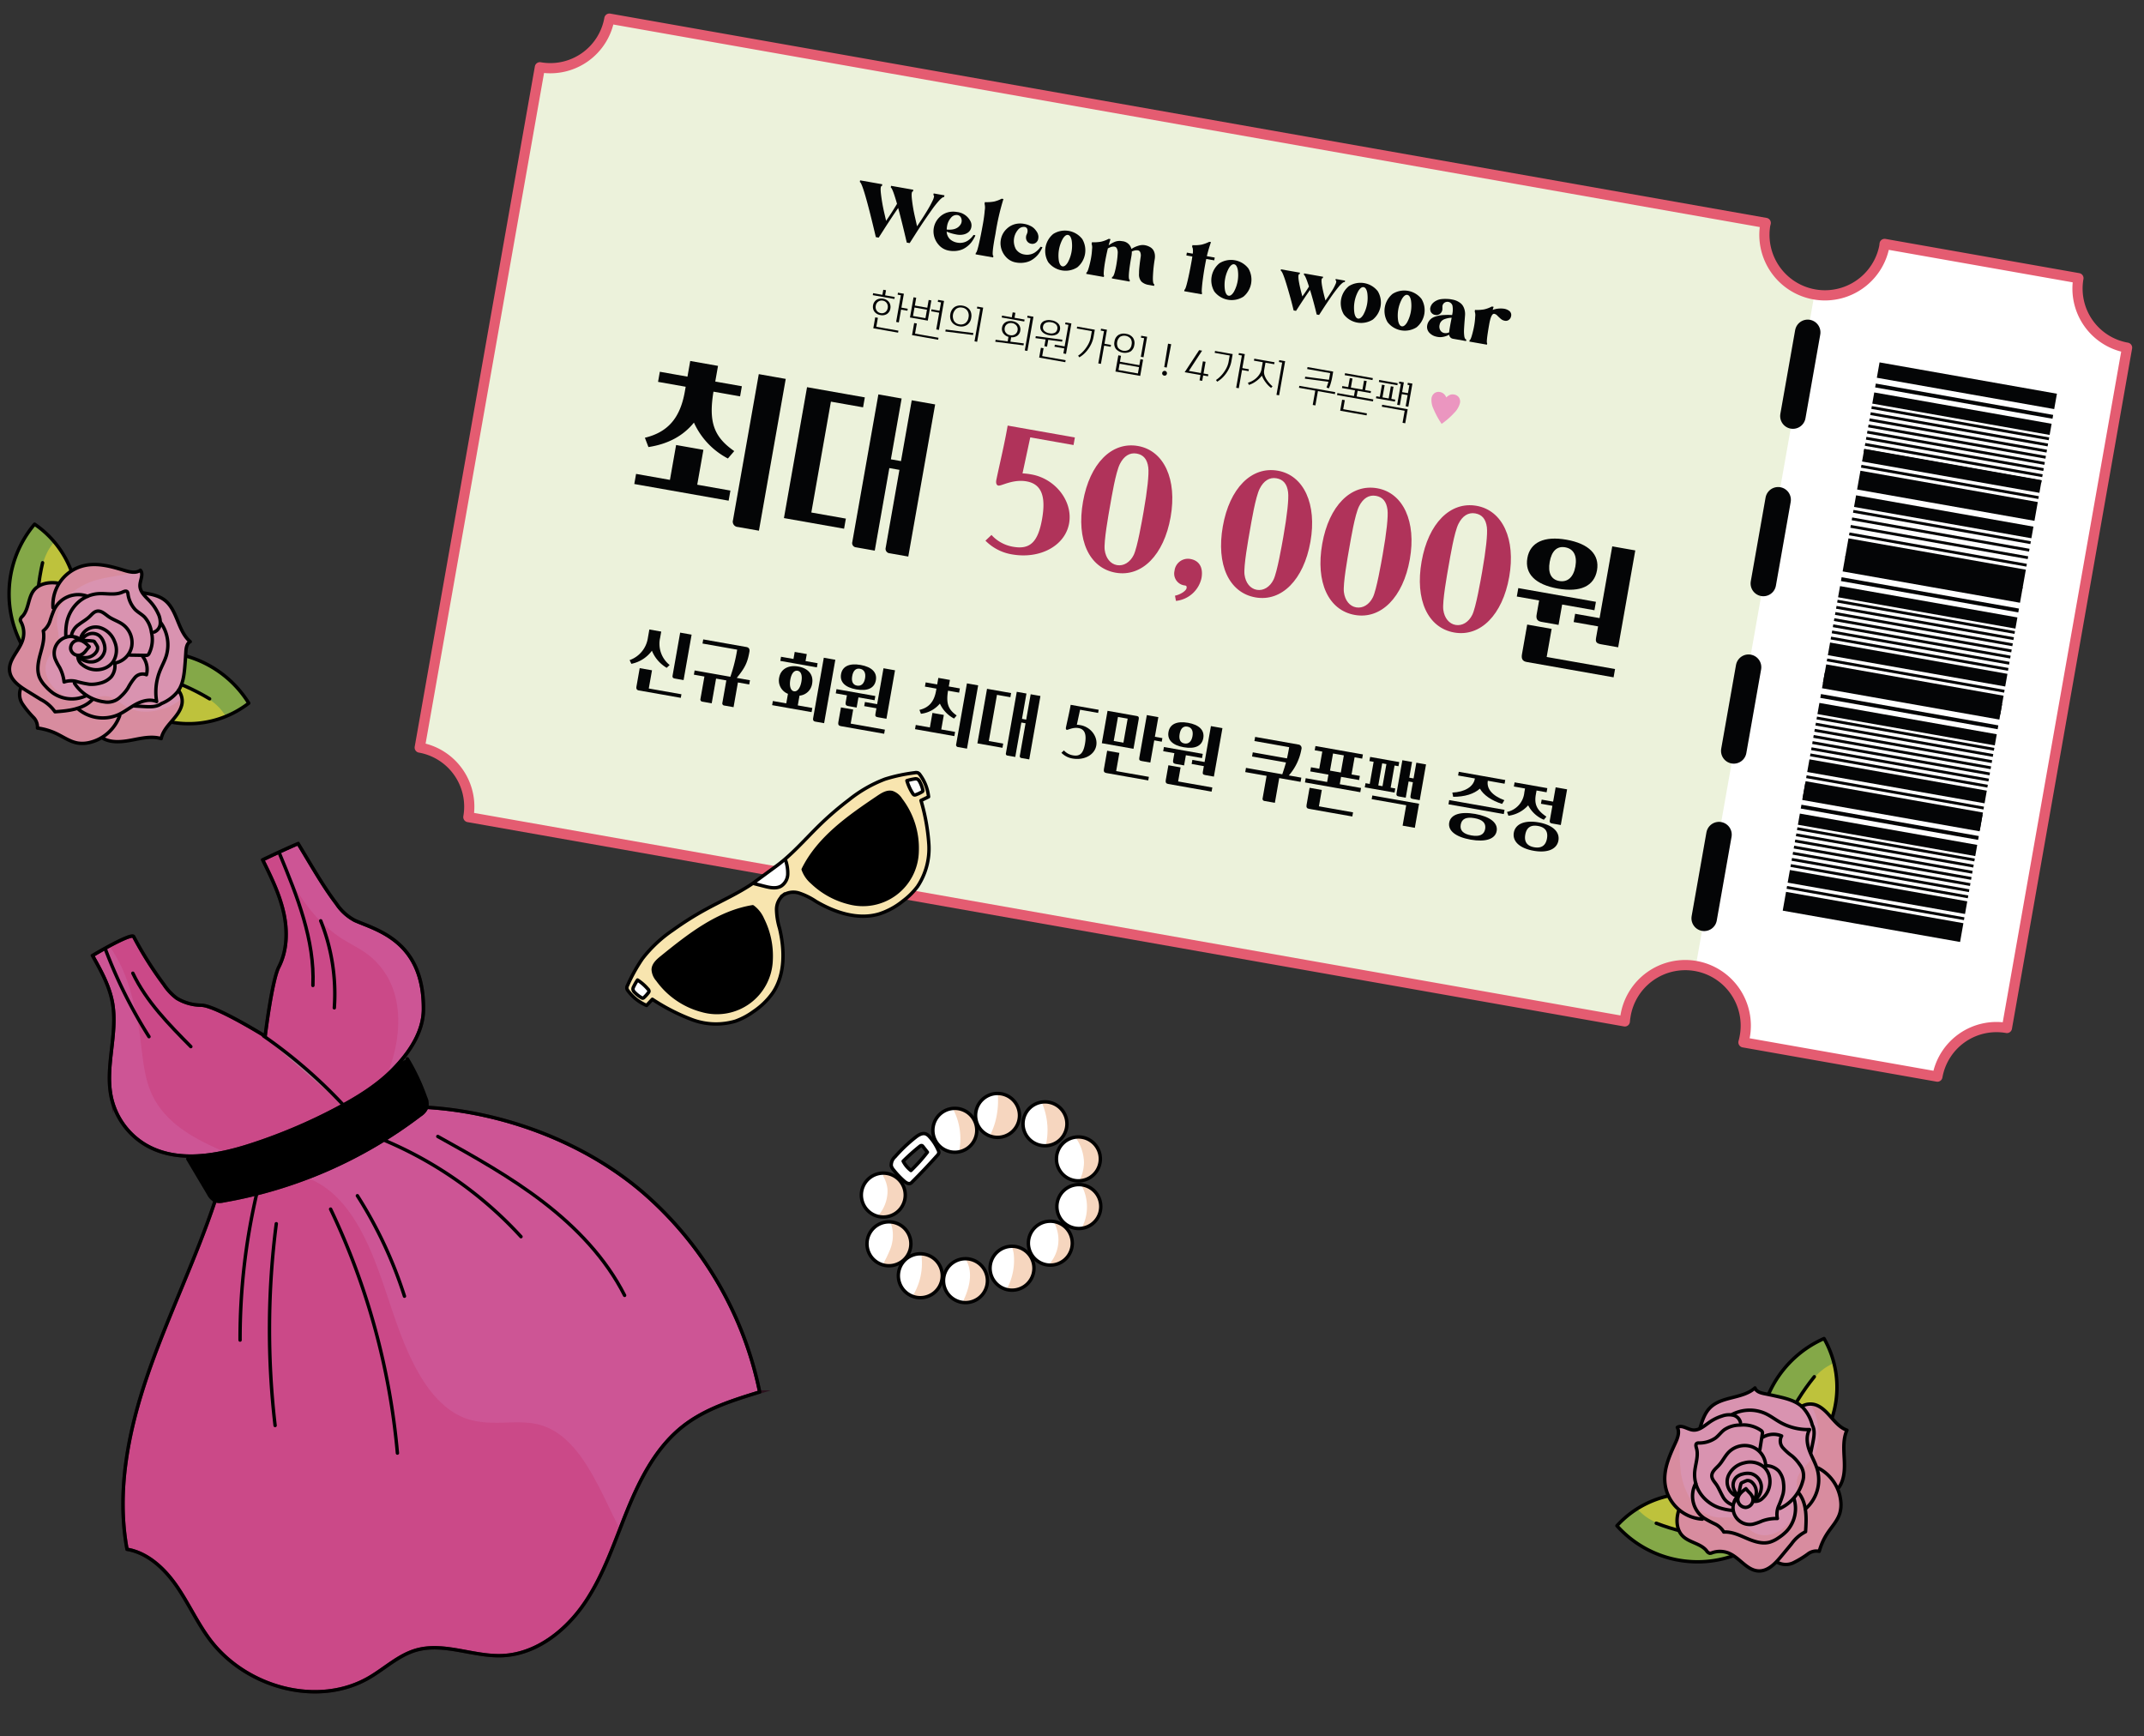 <svg xmlns="http://www.w3.org/2000/svg" width="630.797" height="510.716" viewBox="0 0 630.797 510.716">
  <rect x="0" y="0" width="630.797" height="510.716" fill="#333333" stroke="none"/>
  <g id="그룹_255" data-name="그룹 255" transform="translate(-332.579 -3086.324)">
    <g id="그룹_174" data-name="그룹 174" transform="matrix(0.985, 0.174, -0.174, 0.985, -399.931, 1515.936)">
      <g id="그룹_169" data-name="그룹 169" transform="translate(1153.739 1392.881)">
        <path id="패스_53" data-name="패스 53" d="M1610.177,1392.885h-57.889c.012.265.04.525.04.792a17.8,17.8,0,0,1-35.592,0c0-.267.028-.528.04-.792H1171.383a17.644,17.644,0,0,1-17.644,17.644v203.177a17.644,17.644,0,0,1,17.644,17.644h345.429c-.041-.493-.075-.989-.075-1.493a17.8,17.8,0,1,1,35.592,0c0,.5-.035,1-.075,1.493h57.924a17.644,17.644,0,0,1,17.644-17.644V1410.529A17.644,17.644,0,0,1,1610.177,1392.885Z" transform="translate(-1153.739 -1392.884)" fill="#fff"/>
        <path id="패스_54" data-name="패스 54" d="M1517.736,1393.673c0-.267.028-.528.04-.792H1172.383a17.644,17.644,0,0,1-17.644,17.644V1613.7a17.644,17.644,0,0,1,17.644,17.644h345.429c-.041-.494-.075-.99-.075-1.493a17.8,17.8,0,0,1,17.8-17.8V1411.469A17.8,17.8,0,0,1,1517.736,1393.673Z" transform="translate(-1154.383 -1392.881)" fill="#ecf2db"/>
        <path id="패스_55" data-name="패스 55" d="M1611.177,1392.881h-57.889c.012.264.04.525.04.792a17.8,17.8,0,0,1-35.592,0c0-.267.028-.528.04-.792H1172.383a17.644,17.644,0,0,1-17.644,17.644V1613.7a17.644,17.644,0,0,1,17.644,17.644h345.429c-.041-.494-.075-.99-.075-1.493a17.8,17.8,0,1,1,35.592,0c0,.5-.035,1-.076,1.493h57.925a17.644,17.644,0,0,1,17.644-17.644V1410.525A17.644,17.644,0,0,1,1611.177,1392.881Z" transform="translate(-1154.383 -1392.881)" fill="none" stroke="#e45c71" stroke-linecap="round" stroke-linejoin="round" stroke-width="3"/>
        <line id="선_4" data-name="선 4" y2="177.806" transform="translate(381.149 29.546)" fill="none" stroke="#040506" stroke-linecap="round" stroke-linejoin="round" stroke-width="7.5" stroke-dasharray="25"/>
        <g id="그룹_168" data-name="그룹 168" transform="translate(403.5 34.565)">
          <rect id="사각형_189" data-name="사각형 189" width="52.976" height="4.59" fill="#040506"/>
          <rect id="사각형_190" data-name="사각형 190" width="52.976" height="1.148" transform="translate(0 6.325)" fill="#040506"/>
          <rect id="사각형_191" data-name="사각형 191" width="52.976" height="3.333" transform="translate(0 8.977)" fill="#040506"/>
          <rect id="사각형_192" data-name="사각형 192" width="52.976" height="0.833" transform="translate(0 13.057)" fill="#040506"/>
          <rect id="사각형_193" data-name="사각형 193" width="52.976" height="0.833" transform="translate(0 14.893)" fill="#040506"/>
          <rect id="사각형_194" data-name="사각형 194" width="52.976" height="0.833" transform="translate(0 16.73)" fill="#040506"/>
          <rect id="사각형_195" data-name="사각형 195" width="52.976" height="0.833" transform="translate(0 18.566)" fill="#040506"/>
          <rect id="사각형_196" data-name="사각형 196" width="52.976" height="0.833" transform="translate(0 20.402)" fill="#040506"/>
          <rect id="사각형_197" data-name="사각형 197" width="52.976" height="0.833" transform="translate(0 22.238)" fill="#040506"/>
          <rect id="사각형_198" data-name="사각형 198" width="52.976" height="0.833" transform="translate(0 24.074)" fill="#040506"/>
          <rect id="사각형_199" data-name="사각형 199" width="52.976" height="0.833" transform="translate(0 30.603)" fill="#040506"/>
          <rect id="사각형_200" data-name="사각형 200" width="52.976" height="5.61" transform="translate(0 32.355)" fill="#040506"/>
          <rect id="사각형_201" data-name="사각형 201" width="52.976" height="5.61" transform="translate(0 52.553)" fill="#040506"/>
          <rect id="사각형_202" data-name="사각형 202" width="52.976" height="3.468" transform="translate(0 39.699)" fill="#040506"/>
          <rect id="사각형_203" data-name="사각형 203" width="52.976" height="0.833" transform="translate(0 44.068)" fill="#040506"/>
          <rect id="사각형_204" data-name="사각형 204" width="52.976" height="0.833" transform="translate(0 46.313)" fill="#040506"/>
          <rect id="사각형_205" data-name="사각형 205" width="52.976" height="0.833" transform="translate(0 48.557)" fill="#040506"/>
          <rect id="사각형_206" data-name="사각형 206" width="52.976" height="0.833" transform="translate(0 50.801)" fill="#040506"/>
          <rect id="사각형_207" data-name="사각형 207" width="52.976" height="0.833" transform="translate(0 25.911)" fill="#040506"/>
          <rect id="사각형_208" data-name="사각형 208" width="52.976" height="3.775" transform="translate(0 25.826)" fill="#040506"/>
          <rect id="사각형_209" data-name="사각형 209" width="52.976" height="4.59" transform="translate(0 57.84)" fill="#040506"/>
          <rect id="사각형_210" data-name="사각형 210" width="52.976" height="1.148" transform="translate(0 64.164)" fill="#040506"/>
          <rect id="사각형_211" data-name="사각형 211" width="52.976" height="3.333" transform="translate(0 66.817)" fill="#040506"/>
          <rect id="사각형_212" data-name="사각형 212" width="52.976" height="0.833" transform="translate(0 70.897)" fill="#040506"/>
          <rect id="사각형_213" data-name="사각형 213" width="52.976" height="0.833" transform="translate(0 72.733)" fill="#040506"/>
          <rect id="사각형_214" data-name="사각형 214" width="52.976" height="0.833" transform="translate(0 74.569)" fill="#040506"/>
          <rect id="사각형_215" data-name="사각형 215" width="52.976" height="0.833" transform="translate(0 76.405)" fill="#040506"/>
          <rect id="사각형_216" data-name="사각형 216" width="52.976" height="0.833" transform="translate(0 78.242)" fill="#040506"/>
          <rect id="사각형_217" data-name="사각형 217" width="52.976" height="0.833" transform="translate(0 80.078)" fill="#040506"/>
          <rect id="사각형_218" data-name="사각형 218" width="52.976" height="0.833" transform="translate(0 81.914)" fill="#040506"/>
          <rect id="사각형_219" data-name="사각형 219" width="52.976" height="0.833" transform="translate(0 88.443)" fill="#040506"/>
          <rect id="사각형_220" data-name="사각형 220" width="52.976" height="5.61" transform="translate(0 90.194)" fill="#040506"/>
          <rect id="사각형_221" data-name="사각형 221" width="52.976" height="3.775" transform="translate(0 83.665)" fill="#040506"/>
          <rect id="사각형_222" data-name="사각형 222" width="52.976" height="4.59" transform="translate(0 92.727)" fill="#040506"/>
          <rect id="사각형_223" data-name="사각형 223" width="52.976" height="1.148" transform="translate(0 99.052)" fill="#040506"/>
          <rect id="사각형_224" data-name="사각형 224" width="52.976" height="3.333" transform="translate(0 101.704)" fill="#040506"/>
          <rect id="사각형_225" data-name="사각형 225" width="52.976" height="0.833" transform="translate(0 105.784)" fill="#040506"/>
          <rect id="사각형_226" data-name="사각형 226" width="52.976" height="0.833" transform="translate(0 107.621)" fill="#040506"/>
          <rect id="사각형_227" data-name="사각형 227" width="52.976" height="0.833" transform="translate(0 109.457)" fill="#040506"/>
          <rect id="사각형_228" data-name="사각형 228" width="52.976" height="0.833" transform="translate(0 111.293)" fill="#040506"/>
          <rect id="사각형_229" data-name="사각형 229" width="52.976" height="0.833" transform="translate(0 113.129)" fill="#040506"/>
          <rect id="사각형_230" data-name="사각형 230" width="52.976" height="0.833" transform="translate(0 114.965)" fill="#040506"/>
          <rect id="사각형_231" data-name="사각형 231" width="52.976" height="0.833" transform="translate(0 116.801)" fill="#040506"/>
          <rect id="사각형_232" data-name="사각형 232" width="52.976" height="0.833" transform="translate(0 123.33)" fill="#040506"/>
          <rect id="사각형_233" data-name="사각형 233" width="52.976" height="5.61" transform="translate(0 125.082)" fill="#040506"/>
          <rect id="사각형_234" data-name="사각형 234" width="52.976" height="3.775" transform="translate(0 118.553)" fill="#040506"/>
          <rect id="사각형_235" data-name="사각형 235" width="52.976" height="4.59" transform="translate(0 125.778)" fill="#040506"/>
          <rect id="사각형_236" data-name="사각형 236" width="52.976" height="1.148" transform="translate(0 132.103)" fill="#040506"/>
          <rect id="사각형_237" data-name="사각형 237" width="52.976" height="3.333" transform="translate(0 134.755)" fill="#040506"/>
          <rect id="사각형_238" data-name="사각형 238" width="52.976" height="0.833" transform="translate(0 138.836)" fill="#040506"/>
          <rect id="사각형_239" data-name="사각형 239" width="52.976" height="0.833" transform="translate(0 140.672)" fill="#040506"/>
          <rect id="사각형_240" data-name="사각형 240" width="52.976" height="0.833" transform="translate(0 142.508)" fill="#040506"/>
          <rect id="사각형_241" data-name="사각형 241" width="52.976" height="0.833" transform="translate(0 144.344)" fill="#040506"/>
          <rect id="사각형_242" data-name="사각형 242" width="52.976" height="0.833" transform="translate(0 146.18)" fill="#040506"/>
          <rect id="사각형_243" data-name="사각형 243" width="52.976" height="0.833" transform="translate(0 148.016)" fill="#040506"/>
          <rect id="사각형_244" data-name="사각형 244" width="52.976" height="0.833" transform="translate(0 149.853)" fill="#040506"/>
          <rect id="사각형_245" data-name="사각형 245" width="52.976" height="0.833" transform="translate(0 156.381)" fill="#040506"/>
          <rect id="사각형_246" data-name="사각형 246" width="52.976" height="5.61" transform="translate(0 158.133)" fill="#040506"/>
          <rect id="사각형_247" data-name="사각형 247" width="52.976" height="3.775" transform="translate(0 151.604)" fill="#040506"/>
        </g>
      </g>
      <g id="그룹_170" data-name="그룹 170" transform="translate(1252.64 1424.961)">
        <path id="패스_56" data-name="패스 56" d="M1453.584,1488.447h3.224v.505q-.433,0-1.215,1.191a28.412,28.412,0,0,0-1.793,3.333q-1.01,2.142-1.781,3.874t-1.732,4.054q-.963,2.322-1.107,2.659h-.867q-2.479-5.8-4.259-9.576-.746,1.612-1.588,3.549t-1.6,3.777q-.758,1.841-.95,2.25h-.842q-6.5-15.134-7.459-15.135v-.505h6.617v.505q-.6,0,.144,2.466a51.627,51.627,0,0,0,1.781,4.945l1.059,2.479q1.3-2.863,2.286-5.486-2.142-4.4-2.647-4.4v-.505h6.641v.505q-.6,0,.132,2.466a45.782,45.782,0,0,0,1.793,4.945l1.035,2.479q.072-.169.192-.445t.481-1.095q.361-.817.686-1.6t.722-1.792q.4-1.011.674-1.841t.469-1.552a3.837,3.837,0,0,0,.169-1.131q-.025-.409-.265-.409Z" transform="translate(-1431.616 -1486.498)" fill="#040506"/>
        <path id="패스_57" data-name="패스 57" d="M1510.273,1506.053h.553a1.505,1.505,0,0,1-.048.325q-.049.2-.265.806a9.289,9.289,0,0,1-.505,1.155,6.971,6.971,0,0,1-.842,1.215,6.645,6.645,0,0,1-1.227,1.143,6.287,6.287,0,0,1-1.708.818,7.214,7.214,0,0,1-2.238.337,5.07,5.07,0,0,1-3.321-1.167,5.981,5.981,0,0,1-1.949-2.755,5.8,5.8,0,0,1,.842-5.354,5.558,5.558,0,0,1,2.984-2.082,6.3,6.3,0,0,1,1.781-.24,5.019,5.019,0,0,1,4.475,2.142,2.605,2.605,0,0,1,.422,1.191,2.638,2.638,0,0,1-.121,1.143,2.4,2.4,0,0,1-.493.842,3.525,3.525,0,0,1-1.4.915,5.04,5.04,0,0,1-1.768.313,14.649,14.649,0,0,1-1.66-.084,12.721,12.721,0,0,1-1.456-.253,3.29,3.29,0,0,0,1.359,2.033,4.269,4.269,0,0,0,2.322.614,4.218,4.218,0,0,0,1.624-.313,3.941,3.941,0,0,0,1.227-.758,6.215,6.215,0,0,0,.794-.9,5.106,5.106,0,0,0,.469-.77Zm-8.109-1.179a6.933,6.933,0,0,0,.072.987q2.767-.216,3.633-1.925a2.044,2.044,0,0,0-.024-2.118,1.368,1.368,0,0,0-1.227-.7,2.054,2.054,0,0,0-1.745,1.107A4.8,4.8,0,0,0,1502.165,1504.874Z" transform="translate(-1474.637 -1494.118)" fill="#040506"/>
        <path id="패스_58" data-name="패스 58" d="M1540.918,1493.506q-.1,6.5.529,6.5v.457H1536.2V1500q.288,0,.433-2.635t.144-6.268q0-2.165-.168-3.85a4.6,4.6,0,0,0-.385-1.877v-.505a12.1,12.1,0,0,0,2.61-.626,8.921,8.921,0,0,0,2.081-1.227h.529A70.709,70.709,0,0,0,1540.918,1493.506Z" transform="translate(-1498.978 -1483.015)" fill="#040506"/>
        <path id="패스_59" data-name="패스 59" d="M1566.52,1506.053h.553a1.518,1.518,0,0,1-.048.325q-.049.2-.265.806a9.306,9.306,0,0,1-.505,1.155,7,7,0,0,1-.842,1.215,6.621,6.621,0,0,1-1.227,1.143,6.282,6.282,0,0,1-1.708.818,7.215,7.215,0,0,1-2.238.337,5.068,5.068,0,0,1-3.32-1.167,5.985,5.985,0,0,1-1.949-2.755,5.758,5.758,0,0,1-.313-1.877,5.684,5.684,0,0,1,1.155-3.477,5.559,5.559,0,0,1,2.984-2.082,6.306,6.306,0,0,1,1.781-.24,6.686,6.686,0,0,1,1.937.265,4.054,4.054,0,0,1,1.4.686,7.318,7.318,0,0,1,.758.686,3.266,3.266,0,0,1,.385.505,4.8,4.8,0,0,1,.264.578,2.486,2.486,0,0,1,.12.746,2.037,2.037,0,0,1-.072.7,3.312,3.312,0,0,1-.193.409,1.762,1.762,0,0,1-.505.529,1.7,1.7,0,0,1-1.058.289,1.736,1.736,0,0,1-1.227-.481q-.12-.121-.24-.265a2.008,2.008,0,0,1-.337-1.083,1.251,1.251,0,0,1,.024-.433l.072-.313q.048-.24.048-.265a1.966,1.966,0,0,0-.157-1.179.941.941,0,0,0-.926-.505,2.171,2.171,0,0,0-1.708,1.095,5.067,5.067,0,0,0,.325,5.763,3.652,3.652,0,0,0,2.779,1.131,4.216,4.216,0,0,0,1.624-.313,3.938,3.938,0,0,0,1.227-.758,6.219,6.219,0,0,0,.794-.9,5.066,5.066,0,0,0,.469-.77Z" transform="translate(-1510.865 -1494.118)" fill="#040506"/>
        <path id="패스_60" data-name="패스 60" d="M1593.674,1501.25a6.445,6.445,0,0,1,8.662,0,6.483,6.483,0,0,1,0,8.446,6.446,6.446,0,0,1-8.662,0,6.483,6.483,0,0,1,0-8.446Zm3.008,7.544q.553,1.372,1.323,1.371t1.323-1.371a10.242,10.242,0,0,0,0-6.641q-.554-1.371-1.323-1.372t-1.323,1.372a10.238,10.238,0,0,0,0,6.641Z" transform="translate(-1534.987 -1493.683)" fill="#040506"/>
        <path id="패스_61" data-name="패스 61" d="M1648.171,1503.839a39.522,39.522,0,0,0,.313,4.656q.312,2.611.867,2.611v.457h-1.589a4,4,0,0,1-2.274-.577,3.111,3.111,0,0,1-1.119-2.19,16.5,16.5,0,0,1-.229-1.817q-.084-1.07-.12-2.057t-.036-1.179a2.445,2.445,0,0,0-.373-1.228.89.89,0,0,0-.734-.409,2.286,2.286,0,0,0-.854.168,5.42,5.42,0,0,0-.878.457,7.405,7.405,0,0,1,.12,1.4v.361q0,6.618.77,6.617v.457h-5.294v-.457q.384,0,.517-1.516a25.8,25.8,0,0,0,.072-3.164,23.7,23.7,0,0,0-.181-2.443,2.823,2.823,0,0,0-.505-1.371.927.927,0,0,0-.83-.385,2.485,2.485,0,0,0-.89.264,4.79,4.79,0,0,0-.878.6q-.121,2.022-.12,3.8t.12,3q.12,1.215.289,1.215v.457h-5.246v-.457q.264,0,.421-1.528a28.05,28.05,0,0,0,.157-2.827,20.2,20.2,0,0,0-.169-2.707,3.11,3.11,0,0,0-.385-1.432v-.505a12.116,12.116,0,0,0,2.611-.626,8.934,8.934,0,0,0,2.081-1.227h.529q-.121.866-.216,1.9a8.081,8.081,0,0,1,1.672-1.384,3.805,3.805,0,0,1,2.009-.517,3.011,3.011,0,0,1,3.1,1.781,7.272,7.272,0,0,1,1.792-1.263,4.09,4.09,0,0,1,1.793-.517,4.755,4.755,0,0,1,1.781.3,2.65,2.65,0,0,1,1.143.818,3.44,3.44,0,0,1,.577,1.131A4.706,4.706,0,0,1,1648.171,1503.839Z" transform="translate(-1558.806 -1494.118)" fill="#040506"/>
        <path id="패스_62" data-name="패스 62" d="M1716.241,1493.346h-2.382q-.072,2.455,0,4.837t.217,3.778q.144,1.4.289,1.4v.457h-5.245v-.457q.289,0,.445-2.635t.156-6.268q0-.554-.024-1.107h-1.781v-.842h1.757a4.345,4.345,0,0,0-.169-1.191,1.474,1.474,0,0,0-.361-.734v-.53a10.747,10.747,0,0,0,2.623-.613,10.475,10.475,0,0,0,2.093-1.215h.505a41.594,41.594,0,0,0-.481,4.283h2.358Z" transform="translate(-1609.576 -1486.368)" fill="#040506"/>
        <path id="패스_63" data-name="패스 63" d="M1733.075,1501.25a6.445,6.445,0,0,1,8.662,0,6.483,6.483,0,0,1,0,8.446,6.446,6.446,0,0,1-8.662,0,6.483,6.483,0,0,1,0-8.446Zm3.007,7.544q.554,1.372,1.323,1.371t1.323-1.371a10.238,10.238,0,0,0,0-6.641q-.554-1.371-1.323-1.372t-1.323,1.372a10.242,10.242,0,0,0,0,6.641Z" transform="translate(-1624.773 -1493.683)" fill="#040506"/>
        <path id="패스_64" data-name="패스 64" d="M1803.242,1500.321h2.791v.409q-.289,0-.685.445a7.462,7.462,0,0,0-.866,1.275q-.469.829-.914,1.708t-.987,2.082q-.541,1.2-.9,2.021t-.818,1.913q-.457,1.1-.6,1.408h-.722q-1.371-3.224-3.176-6.786-.53,1.107-1.095,2.382t-1.191,2.755q-.626,1.48-.7,1.648h-.722q-1.275-2.983-3.26-6.918t-2.514-3.934v-.409h5.678v.409q-1.011,0,1.54,5.559l.361.793q.794-1.611,1.42-3.2-1.66-3.152-2.093-3.152v-.409h5.679v.409q-1.011,0,1.54,5.559l.361.793c.032-.063.076-.156.132-.276s.164-.357.325-.71.313-.7.457-1.035.3-.718.481-1.143.321-.818.433-1.179.2-.7.277-1.011a1.737,1.737,0,0,0,.048-.733q-.06-.265-.276-.265Z" transform="translate(-1660.435 -1494.161)" fill="#040506"/>
        <path id="패스_65" data-name="패스 65" d="M1841.716,1501.25a6.445,6.445,0,0,1,8.662,0,6.483,6.483,0,0,1,0,8.446,6.446,6.446,0,0,1-8.662,0,6.482,6.482,0,0,1,0-8.446Zm3.008,7.544q.553,1.372,1.324,1.371t1.323-1.371a10.242,10.242,0,0,0,0-6.641q-.554-1.371-1.323-1.372t-1.324,1.372a10.236,10.236,0,0,0,0,6.641Z" transform="translate(-1694.747 -1493.683)" fill="#040506"/>
        <path id="패스_66" data-name="패스 66" d="M1878.425,1501.25a6.445,6.445,0,0,1,8.662,0,6.484,6.484,0,0,1,0,8.446,6.446,6.446,0,0,1-8.662,0,6.482,6.482,0,0,1,0-8.446Zm3.007,7.544q.553,1.372,1.324,1.371t1.323-1.371a10.242,10.242,0,0,0,0-6.641q-.554-1.371-1.323-1.372t-1.324,1.372a10.236,10.236,0,0,0,0,6.641Z" transform="translate(-1718.391 -1493.683)" fill="#040506"/>
        <path id="패스_67" data-name="패스 67" d="M1924.412,1504.215q.048.458.12,1.227t.132,1.348q.06.577.144,1.287t.193,1.215a9.5,9.5,0,0,0,.253.951,2.01,2.01,0,0,0,.337.674.557.557,0,0,0,.433.229v.457H1922.1a1.351,1.351,0,0,1-1.3-.987,5.333,5.333,0,0,1-1.576.915,4.418,4.418,0,0,1-1.961.313,3.934,3.934,0,0,1-2.454-.9,2.484,2.484,0,0,1-.842-1.889,3.092,3.092,0,0,1,.253-1.252,3.389,3.389,0,0,1,.625-.974,3.891,3.891,0,0,1,1-.734,9.756,9.756,0,0,1,1.131-.529,9.955,9.955,0,0,1,1.3-.373q.794-.18,1.227-.253t1.155-.168v-.313a6.168,6.168,0,0,0-.385-2.418,1.537,1.537,0,0,0-2.538-.361,1.439,1.439,0,0,0-.324,1.167,2.421,2.421,0,0,0,.048.241l.048.313a1.8,1.8,0,0,1,.048.433,1.858,1.858,0,0,1-.337,1.035,2.362,2.362,0,0,1-.241.289,1.768,1.768,0,0,1-1.2.457,1.661,1.661,0,0,1-1.034-.289,1.516,1.516,0,0,1-.505-.505,1.961,1.961,0,0,1-.169-.409,1.561,1.561,0,0,1-.1-.674,2.842,2.842,0,0,1,.145-.722,2.379,2.379,0,0,1,.264-.577,3.847,3.847,0,0,1,1.011-1.059,4.063,4.063,0,0,1,1.371-.674,9.184,9.184,0,0,1,1.468-.313.67.67,0,0,0,.144-.024c.256-.032.481-.056.673-.072s.5-.02.927-.012a6.179,6.179,0,0,1,1.107.108,5.67,5.67,0,0,1,1.083.361,3.292,3.292,0,0,1,1.035.686,4.226,4.226,0,0,1,.77,1.131A4.827,4.827,0,0,1,1924.412,1504.215Zm-6.882,4.042a2.141,2.141,0,0,0,.566,1.636,1.7,1.7,0,0,0,1.287.493,2.41,2.41,0,0,0,1.3-.445q-.1-.866-.024-4.356a5.634,5.634,0,0,0-.974.277,7.479,7.479,0,0,0-1,.481,2.323,2.323,0,0,0-.842.806A2.062,2.062,0,0,0,1917.531,1508.257Z" transform="translate(-1742.289 -1494.133)" fill="#040506"/>
        <path id="패스_68" data-name="패스 68" d="M1958.944,1500.278a3.447,3.447,0,0,1,1.744.409,1.5,1.5,0,0,1,.71,1.42,1.649,1.649,0,0,1-.433,1.119,1.461,1.461,0,0,1-1.155.493,2.477,2.477,0,0,1-1.311-.373q-.614-.373-1.119-.734a1.676,1.676,0,0,0-.963-.361q-.938,0-.939,3.3,0,5.558.385,5.558v.457h-5.245v-.457q.264,0,.421-1.528a27.935,27.935,0,0,0,.156-2.827,20.284,20.284,0,0,0-.168-2.707,3.122,3.122,0,0,0-.385-1.432l-.024-.505a12.139,12.139,0,0,0,2.635-.626,8.933,8.933,0,0,0,2.081-1.227h.529q-.048.41-.12.939A7.038,7.038,0,0,1,1958.944,1500.278Z" transform="translate(-1765.896 -1494.118)" fill="#040506"/>
      </g>
      <g id="그룹_171" data-name="그룹 171" transform="translate(1202.762 1487.895)">
        <path id="패스_69" data-name="패스 69" d="M1291.476,1695.309h10.114v-10.416h8.151v10.416h9.913v3.019h-28.178Zm.7-10.919c6.382-2.788,9.208-7.515,9.208-15.4v-1.459h-8.251v-3.019h8.251v-4.679h8.3v4.679h7.95v3.019h-7.95c.113,9.019,2.387,13.074,9.057,16.152l-1.459,2.465a22.264,22.264,0,0,1-11.673-8.654c-2.448,4.415-6.4,7.536-11.925,9.409l-1.51-2.516Zm29.738,19.322v-43.574h8.051v45.335h-6.29A1.558,1.558,0,0,1,1321.917,1703.711Z" transform="translate(-1291.476 -1659.835)" fill="#040506"/>
        <path id="패스_70" data-name="패스 70" d="M1418.147,1661.536h17.259v2.969H1425.8v33.108h10.315v3.019h-17.963Zm37.99-1.559v45.436H1450.6a1.314,1.314,0,0,1-1.459-1.409v-23.247h-3.019v24.656h-5.585a1.244,1.244,0,0,1-1.359-1.359v-44.077h6.944v18.164h3.019v-18.164Z" transform="translate(-1373.063 -1659.927)" fill="#040506"/>
        <path id="패스_71" data-name="패스 71" d="M1593.744,1701.581c5.028,0,6.944-2.624,6.944-9.51,0-6.927-2.029-10.114-6.441-10.114-4.053,0-7.013,2.66-7.923,2.66-.58,0-.914-.606-.882-1.6.173-5.4.53-10.851.5-16.253h20.076v2.264H1593.09l-.4,10.818a20,20,0,0,1,2.616-.151c7.2,0,13.434,5.672,13.434,12.227,0,6.705-6.563,11.925-14.994,11.925a14.214,14.214,0,0,1-8.352-2.616l1.459-1.962A11.023,11.023,0,0,0,1593.744,1701.581Z" transform="translate(-1480.782 -1664.297)" fill="#b0335a"/>
        <path id="패스_72" data-name="패스 72" d="M1672.271,1664.642c7.78,0,13.082,7.668,13.082,18.919,0,11.321-5.254,18.919-13.082,18.919-7.911,0-13.083-7.478-13.083-18.919C1659.188,1672.195,1664.411,1664.642,1672.271,1664.642Zm-5.031,18.919c0,2.467-.027,10.55.7,12.881s2.381,3.774,4.327,3.774c1.974,0,3.657-1.468,4.328-3.774.681-2.342.654-10.416.654-12.882,0-6.606-.326-11.361-.906-13.234-.716-2.311-2.038-3.421-4.075-3.421-2.056,0-3.578,1.363-4.327,3.875-.8,2.682-.7,9.985-.7,12.781Z" transform="translate(-1528.313 -1662.931)" fill="#b0335a"/>
        <path id="패스_73" data-name="패스 73" d="M1751.781,1753.988a8.605,8.605,0,0,1-6.229,7.934l-.553-1.459c1.524-.6,2.969-1.95,2.969-2.768,0-.522-.155-.7-.6-.7a3.508,3.508,0,0,1-3.773-3.724,3.964,3.964,0,0,1,3.975-4.226C1750.24,1749.041,1751.781,1750.848,1751.781,1753.988Z" transform="translate(-1582.674 -1717.291)" fill="#b0335a"/>
        <path id="패스_74" data-name="패스 74" d="M1789.609,1664.642c7.781,0,13.083,7.668,13.083,18.919,0,11.321-5.254,18.919-13.083,18.919-7.911,0-13.082-7.478-13.082-18.919C1776.527,1672.195,1781.75,1664.642,1789.609,1664.642Zm-5.031,18.919c0,2.467-.027,10.55.7,12.881s2.381,3.774,4.327,3.774c1.974,0,3.657-1.468,4.327-3.774.681-2.342.654-10.416.654-12.882,0-6.606-.326-11.361-.906-13.234-.716-2.311-2.038-3.421-4.076-3.421-2.056,0-3.578,1.363-4.327,3.875-.8,2.682-.7,9.985-.7,12.781Z" transform="translate(-1603.889 -1662.931)" fill="#b0335a"/>
        <path id="패스_75" data-name="패스 75" d="M1873.02,1664.642c7.781,0,13.083,7.668,13.083,18.919,0,11.321-5.254,18.919-13.083,18.919-7.911,0-13.082-7.478-13.082-18.919C1859.938,1672.195,1865.161,1664.642,1873.02,1664.642Zm-5.031,18.919c0,2.467-.028,10.55.7,12.881s2.382,3.774,4.327,3.774c1.974,0,3.657-1.468,4.328-3.774.681-2.342.654-10.416.654-12.882,0-6.606-.325-11.361-.906-13.234-.716-2.311-2.038-3.421-4.076-3.421-2.056,0-3.578,1.363-4.327,3.875-.8,2.682-.7,9.985-.7,12.781Z" transform="translate(-1657.613 -1662.931)" fill="#b0335a"/>
        <path id="패스_76" data-name="패스 76" d="M1956.432,1664.642c7.78,0,13.082,7.668,13.082,18.919,0,11.321-5.254,18.919-13.082,18.919-7.911,0-13.082-7.478-13.082-18.919C1943.35,1672.195,1948.573,1664.642,1956.432,1664.642Zm-5.031,18.919c0,2.467-.027,10.55.7,12.881s2.382,3.774,4.327,3.774c1.974,0,3.657-1.468,4.328-3.774.681-2.342.654-10.416.654-12.882,0-6.606-.326-11.361-.906-13.234-.716-2.311-2.038-3.421-4.076-3.421-2.056,0-3.578,1.363-4.327,3.875-.8,2.682-.7,9.985-.7,12.781Z" transform="translate(-1711.337 -1662.931)" fill="#b0335a"/>
        <path id="패스_77" data-name="패스 77" d="M2025.866,1695.016h23.188v2.516h-9.645v6.08h-5.116c-1.231,0-1.761-.568-1.761-1.887v-4.193h-6.667Zm11.489-16.479c6.669,0,10.4,2.617,10.4,7.3,0,4.719-3.673,7.3-10.4,7.3s-10.4-2.577-10.4-7.3C2026.956,1681.154,2030.686,1678.536,2037.355,1678.536Zm-7.044,26.585h7.3v8.387h20.421v2.474h-25.956c-1.22,0-1.761-.619-1.761-2.012Zm3.312-19.288c0,3.263,1.312,5.032,3.732,5.032,2.507,0,3.942-1.832,3.942-5.032,0-3.229-1.413-5.032-3.942-5.032C2034.932,1680.8,2033.623,1682.564,2033.623,1685.833Zm10.022,13.711h7.3v-21.427h6.877v28.933H2052.7c-1.354,0-1.761-.369-1.761-1.593v-3.439h-7.3Z" transform="translate(-1764.484 -1671.61)" fill="#040506"/>
      </g>
      <g id="그룹_172" data-name="그룹 172" transform="translate(1210.415 1566.814)">
        <path id="패스_78" data-name="패스 78" d="M1317.13,1885.5v-2.5h3.545v1.825a7.98,7.98,0,0,0,4.152,7.425l-.712.965a10.338,10.338,0,0,1-5.16-4.194,9.907,9.907,0,0,1-5.285,4.845l-.692-.986A8.184,8.184,0,0,0,1317.13,1885.5Zm-.818,9.187h3.67v5.432h9.753v1.069h-12.543c-.6,0-.88-.322-.88-1.007Zm9.9-12.354h3.419v13.57h-2.6c-.606,0-.818-.212-.818-.818Z" transform="translate(-1312.977 -1882.064)" fill="#040506"/>
        <path id="패스_79" data-name="패스 79" d="M1370.517,1901.863v-6.649h-3.146v-1.258h10.675a46.794,46.794,0,0,0,.592-6.982l0-1.219h-10.362v-1.237h12.9c.723,0,1.112.417,1.112,1.195,0,3.266-.451,4.861-2.328,8.243h3.943v1.258h-3.377v7.383h-2.747a.642.642,0,0,1-.713-.734v-6.649H1374v7.383h-2.748A.657.657,0,0,1,1370.517,1901.863Z" transform="translate(-1348.011 -1883.469)" fill="#040506"/>
        <path id="패스_80" data-name="패스 80" d="M1435.434,1898.14V1896.9h4.006v-2.852a4.208,4.208,0,0,1-3.377-4.216c0-2.563,1.957-4.216,4.992-4.216,3,0,4.866,1.614,4.866,4.216a4.133,4.133,0,0,1-3.041,4.153v2.915h4.342v1.238Zm.105-14.472h3.713v-2.1h3.607v2.1h3.608v1.237h-10.928Zm5.516,9.334c1,0,1.657-1.255,1.657-3.167,0-1.854-.619-2.958-1.657-2.958s-1.657,1.1-1.657,2.958C1439.4,1891.746,1440.054,1893,1441.055,1893Zm6.922-11.242h3.44V1900.7h-2.559c-.63,0-.88-.269-.88-.944Z" transform="translate(-1391.849 -1881.57)" fill="#040506"/>
        <path id="패스_81" data-name="패스 81" d="M1485.525,1890.554h11.6v1.258H1492.3v3.042h-2.559c-.615,0-.881-.285-.881-.944v-2.1h-3.335Zm5.747-8.243c3.335,0,5.2,1.309,5.2,3.65,0,2.361-1.837,3.65-5.2,3.65s-5.2-1.289-5.2-3.65C1486.07,1883.621,1487.936,1882.311,1491.272,1882.311Zm-3.524,13.3h3.65v4.195h10.215v1.237h-12.984c-.61,0-.881-.31-.881-1.007Zm1.657-9.648c0,1.632.656,2.517,1.866,2.517,1.254,0,1.971-.916,1.971-2.517s-.706-2.517-1.971-2.517C1490.06,1883.444,1489.406,1884.326,1489.406,1885.961Zm5.013,6.859h3.65V1882.1h3.44v14.472h-2.559c-.677,0-.881-.185-.881-.8v-1.72h-3.65Z" transform="translate(-1424.112 -1881.913)" fill="#040506"/>
        <path id="패스_82" data-name="패스 82" d="M1555.18,1896.829h4.216v-4.342h3.4v4.342h4.132v1.258H1555.18Zm.293-4.551c2.661-1.163,3.839-3.133,3.839-6.418v-.608h-3.44v-1.259h3.44v-1.95h3.461v1.95h3.313v1.259h-3.313c.047,3.759,1,5.449,3.775,6.733l-.608,1.028a9.279,9.279,0,0,1-4.865-3.607,8.515,8.515,0,0,1-4.971,3.922l-.629-1.048Zm12.4,8.054v-18.164h3.356v18.9H1568.6A.649.649,0,0,1,1567.869,1900.331Z" transform="translate(-1468.976 -1881.874)" fill="#040506"/>
        <path id="패스_83" data-name="패스 83" d="M1607.982,1882.752h7.194v1.237h-4.006v13.8h4.3v1.258h-7.488Zm15.836-.65v18.939h-2.307a.548.548,0,0,1-.608-.587v-9.69h-1.258v10.277h-2.328a.518.518,0,0,1-.567-.566V1882.1h2.895v7.571h1.258V1882.1Z" transform="translate(-1502.985 -1881.913)" fill="#040506"/>
        <path id="패스_84" data-name="패스 84" d="M1681.179,1899.444c2.1,0,2.894-1.094,2.894-3.964,0-2.888-.846-4.216-2.685-4.216-1.689,0-2.923,1.109-3.3,1.109-.242,0-.381-.253-.368-.668.072-2.251.221-4.523.21-6.774h8.368v.944h-5.39l-.168,4.509a8.453,8.453,0,0,1,1.091-.063c3,0,5.6,2.365,5.6,5.1,0,2.795-2.736,4.97-6.25,4.97a5.927,5.927,0,0,1-3.482-1.09l.608-.818A4.6,4.6,0,0,0,1681.179,1899.444Z" transform="translate(-1547.887 -1883.734)" fill="#040506"/>
        <path id="패스_85" data-name="패스 85" d="M1709.225,1883.113h8.767c.5,0,.692.214.692.776v8.893h-9.459Zm1.929,11.577h3.649v5.432h9.774v1.069h-12.542c-.61,0-.881-.31-.881-1.007Zm4.3-3.167v-7.173h-2.895v7.173Zm5.369-9.186h3.44v5.873h2.244v1.07h-2.244v6.628h-2.6c-.624,0-.839-.21-.839-.818Z" transform="translate(-1568.193 -1882.064)" fill="#040506"/>
        <path id="패스_86" data-name="패스 86" d="M1760.318,1890.554h11.6v1.258h-4.824v3.042h-2.559c-.615,0-.881-.285-.881-.944v-2.1h-3.335Zm5.747-8.243c3.335,0,5.2,1.309,5.2,3.65,0,2.361-1.837,3.65-5.2,3.65s-5.2-1.289-5.2-3.65C1760.863,1883.621,1762.729,1882.311,1766.065,1882.311Zm-3.524,13.3h3.65v4.195h10.215v1.237h-12.984c-.61,0-.881-.31-.881-1.007Zm1.657-9.648c0,1.632.656,2.517,1.866,2.517,1.254,0,1.971-.916,1.971-2.517s-.706-2.517-1.971-2.517C1764.853,1883.444,1764.2,1884.326,1764.2,1885.961Zm5.013,6.859h3.649V1882.1h3.44v14.472h-2.559c-.677,0-.881-.185-.881-.8v-1.72h-3.649Z" transform="translate(-1601.102 -1881.913)" fill="#040506"/>
        <path id="패스_87" data-name="패스 87" d="M1836.468,1901.863v-6.649h-6.376v-1.258h10.843c.266-1.77.384-2.693.462-3.608h-10.131v-1.237h10.215c.042-.83.063-1.734.063-2.79v-.566h-10.382v-1.237h12.9a1.053,1.053,0,0,1,1.133,1.195,15.86,15.86,0,0,1-2.307,8.243h3.734v1.258h-6.376v7.383H1837.2A.649.649,0,0,1,1836.468,1901.863Z" transform="translate(-1646.042 -1883.469)" fill="#040506"/>
        <path id="패스_88" data-name="패스 88" d="M1880.182,1894.354v-1.259h6.4v-2.2h-5.432v-1.238h2.475v-5.118h-2.265v-1.258h14.178v1.258h-2.266v5.118h2.475v1.238h-5.391v2.2h6.356v1.259Zm1.615,1.321h3.649v4.887h10.194v1.237h-12.962c-.61,0-.881-.31-.881-1.007Zm8.264-6.02v-5.118h-3.23v5.118Z" transform="translate(-1678.304 -1882.671)" fill="#040506"/>
        <path id="패스_89" data-name="패스 89" d="M1929.566,1890.873h1.259v-6.606h-1.259v-1.238h8.683v1.238h-1.175v6.606h1.384v1.238h-8.893Zm2.6,3.209h13.969v7.194h-3.65v-6.1h-10.319Zm2.475-3.209v-6.606h-1.258v6.606Zm8.6,1.321v-4.027h-1.28v4.845h-2.056c-.624,0-.839-.21-.839-.818v-9.857h2.895v4.7h1.28v-4.7h2.894v10.676h-2.055C1943.456,1893.013,1943.241,1892.8,1943.241,1892.194Z" transform="translate(-1710.111 -1882.064)" fill="#040506"/>
        <path id="패스_90" data-name="패스 90" d="M2000.105,1892.316h16.527v1.259h-16.527Zm.524-2.328c3.569-.805,5.809-2.779,5.809-5.118v-.126h-5.013v-1.111h13.885v1.111H2010.3c0,2.4,2.065,4.1,5.789,4.782l-.462,1.2c-3.216-.422-5.836-1.617-7.215-3.293-1.452,1.854-3.979,3.144-7.32,3.733l-.462-1.174Zm7.718,5.013c4.461,0,7.089,1.423,7.089,3.838s-2.628,3.839-7.089,3.839-7.089-1.419-7.089-3.839S2003.878,1895,2008.348,1895Zm0,6.418c2.441,0,3.65-.854,3.65-2.58s-1.2-2.58-3.65-2.58-3.65.844-3.65,2.58S2005.907,1901.419,2008.348,1901.419Z" transform="translate(-1755.544 -1882.899)" fill="#040506"/>
        <path id="패스_91" data-name="패스 91" d="M2052.867,1885.441v-1.2h-3.335v-1.237h9.774v1.237h-3v1.217c0,2.929,1.128,4.5,4.2,5.852l-.587,1.027a9.1,9.1,0,0,1-5.285-3.376,9.4,9.4,0,0,1-5.181,4.027l-.608-1.027A6.493,6.493,0,0,0,2052.867,1885.441Zm5.663,7.928c4.131,0,6.669,1.613,6.669,4.236s-2.539,4.237-6.669,4.237c-4.115,0-6.649-1.615-6.649-4.237S2054.415,1893.369,2058.53,1893.369Zm0,7.424c2.148,0,3.251-1.082,3.251-3.188s-1.083-3.167-3.251-3.167-3.23,1.05-3.23,3.167S2056.39,1900.794,2058.53,1900.794Zm-.273-14.178h3.419v-4.279h3.419v10.655h-2.6c-.606,0-.818-.212-.818-.818v-4.321h-3.419Z" transform="translate(-1786.934 -1882.064)" fill="#040506"/>
      </g>
      <g id="그룹_173" data-name="그룹 173" transform="translate(1262.176 1457.309)">
        <path id="패스_92" data-name="패스 92" d="M1461.179,1575.639v-1.512h.816v1.512h2.877v.589h-6.462v-.589Zm-1.84,2.248a2.259,2.259,0,0,1,.923-.856,2.886,2.886,0,0,1,1.345-.308,2.8,2.8,0,0,1,1.338.315,2.286,2.286,0,0,1,.917.876,2.5,2.5,0,0,1,.327,1.285,2.289,2.289,0,0,1-.7,1.746,2.593,2.593,0,0,1-1.853.662,2.908,2.908,0,0,1-1.358-.308,2.263,2.263,0,0,1-.93-.869,2.46,2.46,0,0,1-.335-1.284A2.4,2.4,0,0,1,1459.339,1577.887Zm.984,2.6a1.722,1.722,0,0,0,1.3.529,1.69,1.69,0,0,0,1.277-.508,1.834,1.834,0,0,0,.489-1.325,1.874,1.874,0,0,0-.5-1.345,1.684,1.684,0,0,0-1.278-.529,1.724,1.724,0,0,0-1.291.515,1.811,1.811,0,0,0-.5,1.318A1.859,1.859,0,0,0,1460.322,1580.489Zm-.067,2.04h.8v2.676h6.6v.589h-7.4Zm5.325-8.3h1.766v4.148h1.887v.589h-1.887v3.827h-.8v-7.974h-.964Z" transform="translate(-1458.409 -1574.047)" fill="#040506"/>
        <path id="패스_93" data-name="패스 93" d="M1491.9,1574.974h.8v2.328h3.719v-2.328h.8v6.034H1491.9Zm4.522,5.445v-2.529h-3.719v2.529Zm-3.024,1.98h.8v3.024h7v.589h-7.8Zm4.322-4.268v-.589h2.4v-2.488h-.964v-.589h1.766v8.657h-.8v-4.991Z" transform="translate(-1479.983 -1574.264)" fill="#040506"/>
        <path id="패스_94" data-name="패스 94" d="M1522.692,1582.57l8.2-.4v.589l-8.2.4Zm.937-6.329a2.646,2.646,0,0,1,1.1-1.071,3.474,3.474,0,0,1,1.646-.375,3.424,3.424,0,0,1,1.646.381,2.639,2.639,0,0,1,1.091,1.084,3.392,3.392,0,0,1,.381,1.639,2.982,2.982,0,0,1-.836,2.227,3.091,3.091,0,0,1-2.268.823,3.462,3.462,0,0,1-1.652-.381,2.667,2.667,0,0,1-1.1-1.084,3.309,3.309,0,0,1-.388-1.626A3.267,3.267,0,0,1,1523.629,1576.241Zm1.057,3.438a2.225,2.225,0,0,0,1.7.682,2.191,2.191,0,0,0,1.679-.662,2.521,2.521,0,0,0,.622-1.8,2.6,2.6,0,0,0-.628-1.833,2.183,2.183,0,0,0-1.686-.682,2.221,2.221,0,0,0-1.7.669,2.9,2.9,0,0,0,.013,3.626Zm5.981-4.8v-.562h1.766v10.2h-.79v-9.634Z" transform="translate(-1499.813 -1574.167)" fill="#040506"/>
        <path id="패스_95" data-name="패스 95" d="M1564.8,1582.719l3.572-.161v-1.338a2.786,2.786,0,0,1-1.706-.783,2.231,2.231,0,0,1-.636-1.626,2.183,2.183,0,0,1,.348-1.218,2.3,2.3,0,0,1,.97-.83,3.268,3.268,0,0,1,1.412-.294,3.2,3.2,0,0,1,1.411.3,2.266,2.266,0,0,1,.963.85,2.306,2.306,0,0,1,.341,1.244,2.158,2.158,0,0,1-.616,1.585,2.768,2.768,0,0,1-1.686.756v1.311l3.987-.187v.589l-8.362.388Zm3.532-7.332V1573.9h.816v1.485h3.01v.575h-6.73v-.575Zm-.95,4.743a1.968,1.968,0,0,0,1.4.515,1.905,1.905,0,0,0,1.358-.5,1.679,1.679,0,0,0,.529-1.284,1.7,1.7,0,0,0-.542-1.3,1.925,1.925,0,0,0-1.371-.509,1.964,1.964,0,0,0-1.378.5,1.64,1.64,0,0,0-.548,1.264A1.709,1.709,0,0,0,1567.378,1580.129Zm5.432-6.014h1.766v10.2h-.789v-9.633h-.977Z" transform="translate(-1526.931 -1573.901)" fill="#040506"/>
        <path id="패스_96" data-name="패스 96" d="M1596.975,1580l7.894-.334v.589l-4.094.174v2.047h-.8v-2.007l-3,.12Zm1.606-4.79a3.567,3.567,0,0,1,2.154-.589,3.394,3.394,0,0,1,2.121.6,1.95,1.95,0,0,1,.783,1.632,1.921,1.921,0,0,1-.756,1.612,3.359,3.359,0,0,1-2.094.582,4.126,4.126,0,0,1-1.578-.281,2.39,2.39,0,0,1-1.057-.8,1.96,1.96,0,0,1-.375-1.184A1.861,1.861,0,0,1,1598.581,1575.212Zm.576,2.823a2.642,2.642,0,0,0,1.605.428,2.465,2.465,0,0,0,1.546-.415,1.44,1.44,0,0,0,.528-1.2,1.471,1.471,0,0,0-.535-1.218,2.388,2.388,0,0,0-1.526-.428,2.617,2.617,0,0,0-1.605.441,1.424,1.424,0,0,0-.589,1.2A1.4,1.4,0,0,0,1599.156,1578.035Zm-.107,5.071h.8v2.342h7v.589h-7.8Zm6.8-1.606v-6.436h-.977v-.562h1.766v9.1h-.789v-1.5h-2.917v-.6Z" transform="translate(-1547.657 -1574.289)" fill="#040506"/>
        <path id="패스_97" data-name="패스 97" d="M1629.267,1575.118h5.272v2.154a8.278,8.278,0,0,1-.388,2.449,9.579,9.579,0,0,1-1.09,2.355,7.761,7.761,0,0,1-1.6,1.833l-.428-.428a8.13,8.13,0,0,0,1.384-1.726,9.831,9.831,0,0,0,.977-2.114,6.657,6.657,0,0,0,.354-2.033v-1.927h-4.482Zm7.025-.053v-.562h1.766v4.188h1.953v.562h-1.953v5.445h-.789v-9.633Z" transform="translate(-1568.456 -1574.289)" fill="#040506"/>
        <path id="패스_98" data-name="패스 98" d="M1662.567,1575.428a3.051,3.051,0,0,1,2.175-.736,3.017,3.017,0,0,1,2.174.749,2.754,2.754,0,0,1,.783,2.088,2.694,2.694,0,0,1-.769,2.054,3.6,3.6,0,0,1-4.362-.013,2.731,2.731,0,0,1-.783-2.081A2.692,2.692,0,0,1,1662.567,1575.428Zm.589,3.713a2.512,2.512,0,0,0,3.191.02,2.224,2.224,0,0,0,.548-1.619,2.327,2.327,0,0,0-.562-1.672,2.45,2.45,0,0,0-3.178-.007,2.647,2.647,0,0,0,0,3.278Zm.448,2.161h.8v1.78h5.794v-1.78h.8v4.844h-7.4Zm6.6,4.255v-1.887h-5.794v1.887Zm-.964-10.53v-.562H1671v6.115h-.8v-5.553Z" transform="translate(-1589.399 -1574.264)" fill="#040506"/>
        <path id="패스_99" data-name="패스 99" d="M1705.129,1585.823a.705.705,0,0,1,.207-.509.675.675,0,0,1,.5-.214.663.663,0,0,1,.495.208.7.7,0,0,1,.2.5.665.665,0,0,1-.7.7.7.7,0,0,1-.5-.2A.646.646,0,0,1,1705.129,1585.823Zm1.137-8.764-.094,6.984h-.75l-.094-6.984Z" transform="translate(-1617.317 -1575.935)" fill="#040506"/>
        <path id="패스_100" data-name="패스 100" d="M1724.474,1584.391h3.573V1580.9h.8v3.492h1.445v.576h-1.445v1.619h-.8v-1.605h-4.724l3.064-7.131h.883Z" transform="translate(-1629.036 -1576.444)" fill="#040506"/>
        <path id="패스_101" data-name="패스 101" d="M1744.977,1575.118h5.271v2.154a8.281,8.281,0,0,1-.388,2.449,9.57,9.57,0,0,1-1.091,2.355,7.755,7.755,0,0,1-1.6,1.833l-.429-.428a8.128,8.128,0,0,0,1.385-1.726,9.824,9.824,0,0,0,.977-2.114,6.654,6.654,0,0,0,.354-2.033v-1.927h-4.482Zm7.024-.053v-.562h1.766v4.188h1.953v.562h-1.953v5.445h-.789v-9.633Z" transform="translate(-1642.983 -1574.289)" fill="#040506"/>
        <path id="패스_102" data-name="패스 102" d="M1776.329,1582.6a6.07,6.07,0,0,0,1.672-1.2,5.757,5.757,0,0,0,1.151-1.639,4.21,4.21,0,0,0,.415-1.779v-2.074h-2.636v-.589h6.061v.589h-2.609v2.06a4.013,4.013,0,0,0,.074.836,3.13,3.13,0,0,0,.247.7,5.828,5.828,0,0,0,1.158,1.525,9.369,9.369,0,0,0,1.772,1.378l-.334.522a7.911,7.911,0,0,1-1.846-1.318,8.054,8.054,0,0,1-1.445-1.746,8.177,8.177,0,0,1-1.459,1.947,7.034,7.034,0,0,1-1.846,1.385Zm7.908-7.573v-.562H1786v10.2h-.79v-9.634Z" transform="translate(-1663.176 -1574.264)" fill="#040506"/>
        <path id="패스_103" data-name="패스 103" d="M1818.582,1581.891h10.731v.589h-5.071v4.268h-.8v-4.268h-4.857Zm8.269-3.252q.013-.254.013-.776v-1.231H1820v-.589h7.667v1.633a16.18,16.18,0,0,1-.12,1.953,7.859,7.859,0,0,1-.295,1.5l-.7-.147.067-.388q.146-.909.187-1.365l-6.984.308v-.588Z" transform="translate(-1690.39 -1575.281)" fill="#040506"/>
        <path id="패스_104" data-name="패스 104" d="M1850.611,1581.786h4.951v-1.7h-3.88v-.589h1.753v-2.7h.8v2.7h3.452v-2.7h.8v2.7h1.753v.589h-3.88v1.7h4.978v.589h-10.731Zm9.5-6.155v.588h-8.3v-.588Zm-7.787,7.827h.8v2.69h7.078v.6h-7.881Z" transform="translate(-1711.02 -1575.015)" fill="#040506"/>
        <path id="패스_105" data-name="패스 105" d="M1882.752,1575.094h5.526v.589h-5.526Zm0,4.87h1.044v-3.64h.8v3.64h1.847v-3.64h.8v3.64h1.164v.589h-5.66Zm2.127,2.154h7.626v4.188h-.8v-3.6h-6.824Zm3.773-7v-.589h1.365v2.917h1.74v-2.4h-.562v-.589h1.365v6.9h-.8v-3.331h-1.74v3.331h-.8v-6.248Z" transform="translate(-1731.721 -1574.264)" fill="#040506"/>
        <path id="패스_106" data-name="패스 106" d="M1935.284,1582.6a22.284,22.284,0,0,1-3.1,3.86,25.835,25.835,0,0,1-3.151-3.96,5.994,5.994,0,0,1-1.09-2.943,2.243,2.243,0,0,1,.589-1.619,2.032,2.032,0,0,1,1.539-.616,2.307,2.307,0,0,1,1.2.328,2.561,2.561,0,0,1,.9.917,3.554,3.554,0,0,1,.977-.956,2.147,2.147,0,0,1,1.124-.288,2.093,2.093,0,0,1,1.579.6,2.223,2.223,0,0,1,.575,1.612A6.3,6.3,0,0,1,1935.284,1582.6Z" transform="translate(-1760.825 -1576.104)" fill="#eb96c0"/>
      </g>
    </g>
    <g id="그룹_175" data-name="그룹 175" transform="translate(-171.968 3008.563) rotate(-13)">
      <path id="패스_107" data-name="패스 107" d="M502.079,450.8q-5.64,1.041-11.235,2.319c1.265,5.372,2.536,10.8,2.525,16.322s-1.422,11.218-4.98,15.436c-2.884,3.419-8.507,18.953-8.507,18.953S468,491.98,463.706,490.738a14.229,14.229,0,0,1-6.659-3.641,16.228,16.228,0,0,1-2.786-4.8,107.479,107.479,0,0,1-5.488-15.723c-.226-.967-7.1.806-13.056,2.712,1.407,4.792,2.827,9.688,2.619,14.677-.4,9.487-6.617,18.076-6.61,27.572a21.679,21.679,0,0,0,6.6,15.447c7.718,7.4,19.61,7.995,30.26,7.073a157.972,157.972,0,0,0,27.669-4.905c6.393-1.732,12.75-3.9,18.317-7.489s10.911-8.558,12.455-15c4.729-19.73-8.3-25.927-13.79-30.09a14.856,14.856,0,0,1-4.149-5.988C506.414,464.647,504.564,458.339,502.079,450.8Z" transform="translate(1.683)" fill="#cd5595" stroke="#2b131e" stroke-miterlimit="10" stroke-width="1"/>
      <path id="패스_108" data-name="패스 108" d="M579.914,568.562c-13.432-18.522-34.8-32.747-56.74-39.221h0a4.864,4.864,0,0,1-2.365,1.746A132.849,132.849,0,0,1,458.7,542.679a4.5,4.5,0,0,1-2.356-.585h0c-9.118,14.991-21.372,30.251-30.682,45.123s-16.874,31.437-17.645,48.966c5.687,2.384,9.424,7.953,11.721,13.676s3.491,11.853,5.957,17.5c7.062,16.187,26.421,26.876,43.283,21.628,5.081-1.581,9.859-4.451,15.171-4.754,8.551-.488,16.023,5.706,24.443,7.272,9.831,1.829,19.893-2.949,27.209-9.765s12.513-15.535,18.276-23.705,12.486-16.142,21.552-20.361c7.481-3.482,15.926-4.116,24.157-4.7A105.458,105.458,0,0,0,579.914,568.562Z" transform="translate(0 5.576)" fill="#cd5595" stroke="#2b131e" stroke-miterlimit="10" stroke-width="1"/>
      <path id="패스_109" data-name="패스 109" d="M476.3,500.171a145.326,145.326,0,0,1,18.15,24.821" transform="translate(4.847 3.505)" fill="#f9dc30"/>
      <path id="패스_110" data-name="패스 110" d="M515.466,515.676c-.684.494-1.38.967-2.079,1.417-5.568,3.588-11.925,5.758-18.318,7.489a157.972,157.972,0,0,1-27.669,4.905,60.509,60.509,0,0,1-17-.579l-1.99.4q1.8,5.636,3.607,11.272a4.6,4.6,0,0,0,1.463,2.516,4.5,4.5,0,0,0,2.356.585,132.849,132.849,0,0,0,62.108-11.592,4.865,4.865,0,0,0,2.365-1.746,4.812,4.812,0,0,0,.3-3,61.194,61.194,0,0,0-2.64-12.177Z" transform="translate(2.867 4.57)"/>
      <path id="패스_111" data-name="패스 111" d="M515,488.308c-2.153-3.007-5.064-5.114-7.6-7.75a38.481,38.481,0,0,1-6.2-8.791,45.619,45.619,0,0,1-5.273-19.96q-2.864.59-5.716,1.24c1.265,5.372,2.536,10.8,2.525,16.322s-1.422,11.218-4.98,15.436c-2.884,3.419-8.506,18.953-8.506,18.953s-11.881-11.851-16.177-13.092a14.229,14.229,0,0,1-6.659-3.641,16.241,16.241,0,0,1-2.786-4.8,107.479,107.479,0,0,1-5.488-15.723c-.156-.673-3.526-.019-7.565,1.081a43.181,43.181,0,0,1,2.846,11.649,90.734,90.734,0,0,1-.312,18.846c-.59,5.8-1.406,11.5.453,17.174,2.709,8.27,9.61,13.967,16.5,19.053,2.65.031,5.3-.1,7.886-.323a157.972,157.972,0,0,0,27.669-4.905,70.34,70.34,0,0,0,16.05-6.131C518.635,512.829,522.77,499.157,515,488.308Z" transform="translate(2.312 0.071)" fill="#c72c67" opacity="0.3" style="mix-blend-mode: multiply;isolation: isolate"/>
      <path id="패스_112" data-name="패스 112" d="M546,643.664c-1.958-6.212-4.993-12.822-10.817-16.3-4.214-2.515-9.339-2.868-14-4.089a25.164,25.164,0,0,1-7.241-2.882,20.239,20.239,0,0,1-5.09-4.735c-3.149-4.061-5.008-9.031-6.277-13.964-2.559-9.951-2.789-20.2-4.128-30.335-1.446-10.951-4.411-24.1-14.27-30.548a131.941,131.941,0,0,1-25.484,1.049,4.5,4.5,0,0,1-2.356-.585h0c-9.118,14.991-21.372,30.251-30.682,45.123s-16.874,31.437-17.645,48.966c5.687,2.384,9.424,7.953,11.721,13.676s3.491,11.853,5.957,17.5c7.062,16.187,26.421,26.876,43.283,21.628,5.081-1.581,9.859-4.451,15.171-4.754,8.551-.488,16.023,5.706,24.443,7.272,9.831,1.829,19.893-2.949,27.209-9.765,5.843-5.445,10.336-12.1,14.845-18.725C549.021,656.046,547.922,649.748,546,643.664Z" transform="translate(0 6.391)" fill="#c72c67" opacity="0.3" style="mix-blend-mode: multiply;isolation: isolate"/>
      <path id="패스_113" data-name="패스 113" d="M476.3,500.171a145.326,145.326,0,0,1,18.15,24.821" transform="translate(4.847 3.505)" fill="#754efa" opacity="0.5" style="mix-blend-mode: multiply;isolation: isolate"/>
      <path id="패스_114" data-name="패스 114" d="M502.079,450.8q-5.64,1.041-11.235,2.319c1.265,5.372,2.536,10.8,2.525,16.322s-1.422,11.218-4.98,15.436c-2.884,3.419-8.507,18.953-8.507,18.953S468,491.98,463.706,490.738a14.229,14.229,0,0,1-6.659-3.641,16.228,16.228,0,0,1-2.786-4.8,107.479,107.479,0,0,1-5.488-15.723c-.226-.967-7.1.806-13.056,2.712,1.407,4.792,2.827,9.688,2.619,14.677-.4,9.487-6.617,18.076-6.61,27.572a21.679,21.679,0,0,0,6.6,15.447c7.718,7.4,19.61,7.995,30.26,7.073a157.972,157.972,0,0,0,27.669-4.905c6.393-1.732,12.75-3.9,18.317-7.489s10.911-8.558,12.455-15c4.729-19.73-8.3-25.927-13.79-30.09a14.856,14.856,0,0,1-4.149-5.988C506.414,464.647,504.564,458.339,502.079,450.8Z" transform="translate(1.683)" fill="none" stroke="#000" stroke-linecap="round" stroke-linejoin="round" stroke-width="1"/>
      <path id="패스_115" data-name="패스 115" d="M448.407,529.313q1.8,5.637,3.607,11.272a4.6,4.6,0,0,0,1.463,2.516,4.51,4.51,0,0,0,2.356.585,132.849,132.849,0,0,0,62.108-11.592,4.865,4.865,0,0,0,2.365-1.746,4.81,4.81,0,0,0,.3-3,61.188,61.188,0,0,0-2.64-12.178" transform="translate(2.867 4.57)" fill="none" stroke="#000" stroke-linecap="round" stroke-linejoin="round" stroke-width="1"/>
      <path id="패스_116" data-name="패스 116" d="M456.344,542.094c-9.118,14.991-21.372,30.251-30.682,45.123s-16.874,31.437-17.645,48.966c5.687,2.384,9.424,7.953,11.721,13.676s3.491,11.853,5.957,17.5c7.062,16.187,26.421,26.876,43.283,21.628,5.081-1.581,9.859-4.451,15.171-4.754,8.551-.488,16.023,5.706,24.443,7.273,9.831,1.828,19.893-2.951,27.209-9.766s12.513-15.535,18.276-23.705,12.486-16.142,21.552-20.361c7.481-3.482,15.926-4.116,24.157-4.7a105.458,105.458,0,0,0-19.873-64.419c-13.432-18.522-34.8-32.747-56.74-39.221" transform="translate(0 5.576)" fill="none" stroke="#000" stroke-linecap="round" stroke-linejoin="round" stroke-width="1"/>
      <path id="패스_117" data-name="패스 117" d="M465.642,541.968A188.215,188.215,0,0,0,451.2,582.8" transform="translate(3.066 6.472)" fill="none" stroke="#000" stroke-linecap="round" stroke-linejoin="round" stroke-width="1"/>
      <path id="패스_118" data-name="패스 118" d="M502.444,535.735a114.962,114.962,0,0,1,32.491,36.458" transform="translate(6.704 6.03)" fill="none" stroke="#000" stroke-linecap="round" stroke-linejoin="round" stroke-width="1"/>
      <path id="패스_119" data-name="패스 119" d="M483.526,550.642a209.808,209.808,0,0,1,3.007,74.347" transform="translate(5.361 7.088)" fill="none" stroke="#000" stroke-linecap="round" stroke-linejoin="round" stroke-width="1"/>
      <path id="패스_120" data-name="패스 120" d="M439.31,467.228a141.617,141.617,0,0,0,6.7,27.877" transform="translate(2.222 1.166)" fill="none" stroke="#000" stroke-linecap="round" stroke-linejoin="round" stroke-width="1"/>
      <path id="패스_121" data-name="패스 121" d="M456.934,500.163c-4.845-7.846-9.77-15.882-11.768-24.883" transform="translate(2.637 1.738)" fill="none" stroke="#000" stroke-linecap="round" stroke-linejoin="round" stroke-width="1"/>
      <path id="패스_122" data-name="패스 122" d="M491.849,452.485c2.2,13.213,4.383,26.929.812,39.839" transform="translate(5.952 0.12)" fill="none" stroke="#000" stroke-linecap="round" stroke-linejoin="round" stroke-width="1"/>
      <path id="패스_123" data-name="패스 123" d="M496.954,498.707a57.862,57.862,0,0,0,1.861-25.84" transform="translate(6.314 1.567)" fill="none" stroke="#000" stroke-linecap="round" stroke-linejoin="round" stroke-width="1"/>
      <path id="패스_124" data-name="패스 124" d="M476.3,500.171a145.326,145.326,0,0,1,18.15,24.821" transform="translate(4.847 3.505)" fill="none" stroke="#000" stroke-linecap="round" stroke-linejoin="round" stroke-width="1"/>
      <path id="패스_125" data-name="패스 125" d="M468.992,551.193A242.251,242.251,0,0,0,455.3,608.948" transform="translate(3.357 7.127)" fill="none" stroke="#000" stroke-linecap="round" stroke-linejoin="round" stroke-width="1"/>
      <path id="패스_126" data-name="패스 126" d="M491.52,548.709a126.318,126.318,0,0,1,6.849,31.911" transform="translate(5.928 6.951)" fill="none" stroke="#000" stroke-linecap="round" stroke-linejoin="round" stroke-width="1"/>
      <path id="패스_127" data-name="패스 127" d="M516.707,537.817c9.072,8.183,18.182,16.406,25.941,25.844s14.174,20.213,17.1,32.075" transform="translate(7.716 6.178)" fill="none" stroke="#000" stroke-linecap="round" stroke-linejoin="round" stroke-width="1"/>
    </g>
    <g id="그룹_224" data-name="그룹 224" transform="translate(722.127 3140.884)">
      <path id="패스_177" data-name="패스 177" d="M-131.541,305.936a6.457,6.457,0,0,1,8.937,1.871,6.458,6.458,0,0,1-1.871,8.938,6.456,6.456,0,0,1-8.937-1.872A6.456,6.456,0,0,1-131.541,305.936Z" fill="#fff"/>
      <path id="패스_178" data-name="패스 178" d="M-122.314,315.331a6.456,6.456,0,0,1,8.937,1.872,6.456,6.456,0,0,1-1.871,8.937,6.456,6.456,0,0,1-8.937-1.872A6.457,6.457,0,0,1-122.314,315.331Z" fill="#fff"/>
      <path id="패스_179" data-name="패스 179" d="M-109.024,316.781a6.456,6.456,0,0,1,8.937,1.872,6.457,6.457,0,0,1-1.871,8.937,6.457,6.457,0,0,1-8.937-1.871A6.458,6.458,0,0,1-109.024,316.781Z" fill="#fff"/>
      <path id="패스_180" data-name="패스 180" d="M-95.33,313.119a6.457,6.457,0,0,1,8.937,1.871,6.456,6.456,0,0,1-1.871,8.937,6.457,6.457,0,0,1-8.937-1.871A6.457,6.457,0,0,1-95.33,313.119Z" fill="#fff"/>
      <path id="패스_181" data-name="패스 181" d="M-84.058,305.75a6.456,6.456,0,0,1,8.937,1.872,6.457,6.457,0,0,1-1.871,8.937,6.456,6.456,0,0,1-8.937-1.872A6.455,6.455,0,0,1-84.058,305.75Z" fill="#fff"/>
      <path id="패스_182" data-name="패스 182" d="M-75.672,294.979a6.456,6.456,0,0,1,8.937,1.872,6.457,6.457,0,0,1-1.872,8.937,6.457,6.457,0,0,1-8.937-1.872A6.456,6.456,0,0,1-75.672,294.979Z" fill="#fff"/>
      <path id="패스_183" data-name="패스 183" d="M-75.8,280.959a6.456,6.456,0,0,1,8.937,1.871,6.456,6.456,0,0,1-1.872,8.937,6.457,6.457,0,0,1-8.937-1.871A6.456,6.456,0,0,1-75.8,280.959Z" fill="#fff"/>
      <path id="패스_184" data-name="패스 184" d="M-85.634,270.637a6.457,6.457,0,0,1,8.937,1.871,6.456,6.456,0,0,1-1.872,8.937,6.456,6.456,0,0,1-8.937-1.871A6.456,6.456,0,0,1-85.634,270.637Z" fill="#fff"/>
      <path id="패스_185" data-name="패스 185" d="M-99.589,268.17a6.455,6.455,0,0,1,8.937,1.871,6.457,6.457,0,0,1-1.871,8.937,6.458,6.458,0,0,1-8.938-1.871A6.456,6.456,0,0,1-99.589,268.17Z" fill="#fff"/>
      <path id="패스_186" data-name="패스 186" d="M-112.155,272.547a6.455,6.455,0,0,1,8.937,1.871,6.456,6.456,0,0,1-1.872,8.937,6.457,6.457,0,0,1-8.937-1.871A6.456,6.456,0,0,1-112.155,272.547Z" fill="#fff"/>
      <path id="패스_187" data-name="패스 187" d="M-133.2,291.6a6.456,6.456,0,0,1,8.937,1.871,6.456,6.456,0,0,1-1.872,8.937,6.457,6.457,0,0,1-8.937-1.871A6.456,6.456,0,0,1-133.2,291.6Z" fill="#fff"/>
      <path id="패스_188" data-name="패스 188" d="M-121.36,293.335q3.9-3.882,7.573-7.988a1.506,1.506,0,0,0,.461-.813,1.42,1.42,0,0,0-.161-.676,14.539,14.539,0,0,0-2.532-3.963,3.067,3.067,0,0,0-1.075-.856c-1.067-.431-2.229.285-3.131,1a45.453,45.453,0,0,0-5.98,5.691,3.265,3.265,0,0,0-1.117,2.684,3.117,3.117,0,0,0,.664,1.179,25.22,25.22,0,0,0,3.162,3.331C-123,293.36-122.04,294.012-121.36,293.335Zm-2.466-6.312A63.508,63.508,0,0,1-119,282.708c.208-.167.475-.342.721-.239a.762.762,0,0,1,.275.249l1.312,1.664a49.635,49.635,0,0,1-4.845,5.4A8,8,0,0,1-123.826,287.023Z" fill="#fff"/>
      <path id="패스_189" data-name="패스 189" d="M-127.887,313.531a34.019,34.019,0,0,1-1.973,3.964,6.416,6.416,0,0,0,5.385-.75,6.458,6.458,0,0,0,1.871-8.938,6.427,6.427,0,0,0-5-2.889,13.279,13.279,0,0,1,.61,2.09A11.229,11.229,0,0,1-127.887,313.531Z" fill="#e1772a" opacity="0.3" style="mix-blend-mode: multiply;isolation: isolate"/>
      <path id="패스_190" data-name="패스 190" d="M-121.065,326.736a6.382,6.382,0,0,0,5.817-.6,6.456,6.456,0,0,0,1.871-8.937,6.4,6.4,0,0,0-5.129-2.887A18.307,18.307,0,0,1-121.065,326.736Z" fill="#e1772a" opacity="0.3" style="mix-blend-mode: multiply;isolation: isolate"/>
      <path id="패스_191" data-name="패스 191" d="M-100.087,318.653a6.437,6.437,0,0,0-5.477-2.91,6.442,6.442,0,0,1,.685,1.206c1.518,3.572.391,7.539-1.121,10.91-.105.233-.219.467-.331.7a6.4,6.4,0,0,0,4.373-.969A6.457,6.457,0,0,0-100.087,318.653Z" fill="#e1772a" opacity="0.3" style="mix-blend-mode: multiply;isolation: isolate"/>
      <path id="패스_192" data-name="패스 192" d="M-93.393,324.757a6.412,6.412,0,0,0,5.129-.83,6.456,6.456,0,0,0,1.871-8.937,6.438,6.438,0,0,0-5.505-2.908,9.988,9.988,0,0,1,.579,2.009A17.784,17.784,0,0,1-93.393,324.757Z" fill="#e1772a" opacity="0.3" style="mix-blend-mode: multiply;isolation: isolate"/>
      <path id="패스_193" data-name="패스 193" d="M-79.611,315.618a12.812,12.812,0,0,1-1.4,1.95,6.4,6.4,0,0,0,4.015-1.009,6.457,6.457,0,0,0,1.871-8.937,6.416,6.416,0,0,0-4.4-2.822,13.26,13.26,0,0,1,1.1,2.91A10.767,10.767,0,0,1-79.611,315.618Z" fill="#e1772a" opacity="0.3" style="mix-blend-mode: multiply;isolation: isolate"/>
      <path id="패스_194" data-name="패스 194" d="M-66.735,296.851A6.416,6.416,0,0,0-71.428,294c.184.352.371.7.526,1.068a13.25,13.25,0,0,1,.408,9.812,17.11,17.11,0,0,1-.842,1.89,6.373,6.373,0,0,0,2.729-.978A6.457,6.457,0,0,0-66.735,296.851Z" fill="#e1772a" opacity="0.3" style="mix-blend-mode: multiply;isolation: isolate"/>
      <path id="패스_195" data-name="패스 195" d="M-66.864,282.83a6.442,6.442,0,0,0-6.3-2.843,13.173,13.173,0,0,1,2.542,7.4A11.97,11.97,0,0,1-72,292.79a6.393,6.393,0,0,0,3.264-1.023A6.456,6.456,0,0,0-66.864,282.83Z" fill="#e1772a" opacity="0.3" style="mix-blend-mode: multiply;isolation: isolate"/>
      <path id="패스_196" data-name="패스 196" d="M-76.7,272.508a6.449,6.449,0,0,0-6.383-2.836,20.376,20.376,0,0,1,1.214,12.8,6.4,6.4,0,0,0,3.3-1.026A6.456,6.456,0,0,0-76.7,272.508Z" fill="#e1772a" opacity="0.3" style="mix-blend-mode: multiply;isolation: isolate"/>
      <path id="패스_197" data-name="패스 197" d="M-90.652,270.041A6.432,6.432,0,0,0-96,267.134a23.84,23.84,0,0,1-.785,8.523,23.289,23.289,0,0,1-1.546,3.94,6.429,6.429,0,0,0,5.807-.619A6.456,6.456,0,0,0-90.652,270.041Z" fill="#e1772a" opacity="0.3" style="mix-blend-mode: multiply;isolation: isolate"/>
      <path id="패스_198" data-name="패스 198" d="M-105.09,283.355a6.456,6.456,0,0,0,1.872-8.937,6.433,6.433,0,0,0-6.011-2.867,18.591,18.591,0,0,1,1.826,12.735A6.432,6.432,0,0,0-105.09,283.355Z" fill="#e1772a" opacity="0.3" style="mix-blend-mode: multiply;isolation: isolate"/>
      <path id="패스_199" data-name="패스 199" d="M-124.265,293.466a6.4,6.4,0,0,0-5.361-2.883,1.872,1.872,0,0,1-.087.751l-.02.057a9.409,9.409,0,0,1,1.31,4.013,11.1,11.1,0,0,1-2.895,7.813,6.414,6.414,0,0,0,5.181-.814A6.456,6.456,0,0,0-124.265,293.466Z" fill="#e1772a" opacity="0.3" style="mix-blend-mode: multiply;isolation: isolate"/>
      <path id="패스_200" data-name="패스 200" d="M-121.36,293.335q3.9-3.882,7.573-7.988a1.506,1.506,0,0,0,.461-.813,1.42,1.42,0,0,0-.161-.676,14.539,14.539,0,0,0-2.532-3.963,3.067,3.067,0,0,0-1.075-.856c-1.067-.431-2.229.285-3.131,1a45.453,45.453,0,0,0-5.98,5.691,3.265,3.265,0,0,0-1.117,2.684,3.117,3.117,0,0,0,.664,1.179,25.22,25.22,0,0,0,3.162,3.331C-123,293.36-122.04,294.012-121.36,293.335Zm-2.466-6.312A63.508,63.508,0,0,1-119,282.708c.208-.167.475-.342.721-.239a.762.762,0,0,1,.275.249l1.312,1.664a49.635,49.635,0,0,1-4.845,5.4A8,8,0,0,1-123.826,287.023Z" fill="#fff"/>
      <path id="패스_201" data-name="패스 201" d="M-131.541,305.936a6.457,6.457,0,0,1,8.937,1.871,6.458,6.458,0,0,1-1.871,8.938,6.456,6.456,0,0,1-8.937-1.872A6.456,6.456,0,0,1-131.541,305.936Z" fill="none" stroke="#000" stroke-linecap="round" stroke-linejoin="round" stroke-width="1"/>
      <path id="패스_202" data-name="패스 202" d="M-122.314,315.331a6.456,6.456,0,0,1,8.937,1.872,6.456,6.456,0,0,1-1.871,8.937,6.456,6.456,0,0,1-8.937-1.872A6.457,6.457,0,0,1-122.314,315.331Z" fill="none" stroke="#000" stroke-linecap="round" stroke-linejoin="round" stroke-width="1"/>
      <path id="패스_203" data-name="패스 203" d="M-109.024,316.781a6.456,6.456,0,0,1,8.937,1.872,6.457,6.457,0,0,1-1.871,8.937,6.457,6.457,0,0,1-8.937-1.871A6.458,6.458,0,0,1-109.024,316.781Z" fill="none" stroke="#000" stroke-linecap="round" stroke-linejoin="round" stroke-width="1"/>
      <path id="패스_204" data-name="패스 204" d="M-95.33,313.119a6.457,6.457,0,0,1,8.937,1.871,6.456,6.456,0,0,1-1.871,8.937,6.457,6.457,0,0,1-8.937-1.871A6.457,6.457,0,0,1-95.33,313.119Z" fill="none" stroke="#000" stroke-linecap="round" stroke-linejoin="round" stroke-width="1"/>
      <path id="패스_205" data-name="패스 205" d="M-84.058,305.75a6.456,6.456,0,0,1,8.937,1.872,6.457,6.457,0,0,1-1.871,8.937,6.456,6.456,0,0,1-8.937-1.872A6.455,6.455,0,0,1-84.058,305.75Z" fill="none" stroke="#000" stroke-linecap="round" stroke-linejoin="round" stroke-width="1"/>
      <path id="패스_206" data-name="패스 206" d="M-75.672,294.979a6.456,6.456,0,0,1,8.937,1.872,6.457,6.457,0,0,1-1.872,8.937,6.457,6.457,0,0,1-8.937-1.872A6.456,6.456,0,0,1-75.672,294.979Z" fill="none" stroke="#000" stroke-linecap="round" stroke-linejoin="round" stroke-width="1"/>
      <path id="패스_207" data-name="패스 207" d="M-75.8,280.959a6.456,6.456,0,0,1,8.937,1.871,6.456,6.456,0,0,1-1.872,8.937,6.457,6.457,0,0,1-8.937-1.871A6.456,6.456,0,0,1-75.8,280.959Z" fill="none" stroke="#000" stroke-linecap="round" stroke-linejoin="round" stroke-width="1"/>
      <path id="패스_208" data-name="패스 208" d="M-85.634,270.637a6.457,6.457,0,0,1,8.937,1.871,6.456,6.456,0,0,1-1.872,8.937,6.456,6.456,0,0,1-8.937-1.871A6.456,6.456,0,0,1-85.634,270.637Z" fill="none" stroke="#000" stroke-linecap="round" stroke-linejoin="round" stroke-width="1"/>
      <path id="패스_209" data-name="패스 209" d="M-99.589,268.17a6.455,6.455,0,0,1,8.937,1.871,6.457,6.457,0,0,1-1.871,8.937,6.458,6.458,0,0,1-8.938-1.871A6.456,6.456,0,0,1-99.589,268.17Z" fill="none" stroke="#000" stroke-linecap="round" stroke-linejoin="round" stroke-width="1"/>
      <path id="패스_210" data-name="패스 210" d="M-112.155,272.547a6.455,6.455,0,0,1,8.937,1.871,6.456,6.456,0,0,1-1.872,8.937,6.457,6.457,0,0,1-8.937-1.871A6.456,6.456,0,0,1-112.155,272.547Z" fill="none" stroke="#000" stroke-linecap="round" stroke-linejoin="round" stroke-width="1"/>
      <path id="패스_211" data-name="패스 211" d="M-133.2,291.6a6.456,6.456,0,0,1,8.937,1.871,6.456,6.456,0,0,1-1.872,8.937,6.457,6.457,0,0,1-8.937-1.871A6.456,6.456,0,0,1-133.2,291.6Z" fill="none" stroke="#000" stroke-linecap="round" stroke-linejoin="round" stroke-width="1"/>
      <path id="패스_212" data-name="패스 212" d="M-121.36,293.335q3.9-3.882,7.573-7.988a1.506,1.506,0,0,0,.461-.813,1.42,1.42,0,0,0-.161-.676,14.563,14.563,0,0,0-2.532-3.963,3.061,3.061,0,0,0-1.076-.856c-1.066-.431-2.228.285-3.13,1a45.453,45.453,0,0,0-5.98,5.691,3.265,3.265,0,0,0-1.117,2.684,3.117,3.117,0,0,0,.664,1.179,25.155,25.155,0,0,0,3.162,3.331C-123,293.36-122.04,294.012-121.36,293.335Z" fill="none" stroke="#000" stroke-linecap="round" stroke-linejoin="round" stroke-width="1"/>
      <path id="패스_213" data-name="패스 213" d="M-116.689,284.382-118,282.718a.762.762,0,0,0-.275-.249c-.246-.1-.513.072-.721.239a63.508,63.508,0,0,0-4.829,4.315,8,8,0,0,0,2.292,2.759A49.635,49.635,0,0,0-116.689,284.382Z" fill="none" stroke="#000" stroke-linecap="round" stroke-linejoin="round" stroke-width="1"/>
    </g>
    <g id="그룹_231" data-name="그룹 231" transform="translate(-318.987 2826.572)">
      <g id="그룹_226" data-name="그룹 226">
        <path id="패스_214" data-name="패스 214" d="M881.978,523.067c-.025.017-.047.039-.072.057-.044.037-.082.081-.124.119l.422-.312c-.05.029-.1.052-.151.084C882.029,523.033,882,523.048,881.978,523.067Z" fill="#f8e5af"/>
        <path id="패스_215" data-name="패스 215" d="M921.63,487.105a1.751,1.751,0,0,0-.932-.029,49.259,49.259,0,0,0-8.713,1.866,38.967,38.967,0,0,0-10.661,6.12,92.549,92.549,0,0,0-8.895,7.689c-4.073,4-7.928,8.484-12.489,11.809l-7.005,5.142c-4.184,2.839-8.971,4.989-13.441,7.417a92.309,92.309,0,0,0-9.955,6.257,38.976,38.976,0,0,0-8.97,8.405,49.347,49.347,0,0,0-4.333,7.786,1.747,1.747,0,0,0-.245.9,1.644,1.644,0,0,0,.379.786,13.435,13.435,0,0,0,5.437,4.281l1.7-1.814a59.194,59.194,0,0,0,11.618,5.966,20.142,20.142,0,0,0,12.847.463,21.232,21.232,0,0,0,5.311-2.835A21.753,21.753,0,0,0,879,551.735c3.61-5.422,3.447-12.551,1.934-18.887a20.6,20.6,0,0,1-.894-5.449,5.918,5.918,0,0,1,1.743-4.156l-.3.222a3.93,3.93,0,0,1,.425-.341c.024-.02.048-.038.072-.057l.075-.052a3.967,3.967,0,0,1,.451-.306l-.3.222a5.919,5.919,0,0,1,4.484-.451,20.561,20.561,0,0,1,4.949,2.449c5.616,3.3,12.386,5.54,18.627,3.674a21.768,21.768,0,0,0,7.007-3.835,21.254,21.254,0,0,0,4.264-4.25,20.14,20.14,0,0,0,3.315-12.42,59.231,59.231,0,0,0-2.307-12.856l2.232-1.093a13.44,13.44,0,0,0-2.505-6.451A1.633,1.633,0,0,0,921.63,487.105Zm-79.118,64.3a.866.866,0,0,1-.188.374,10.024,10.024,0,0,1-1.286,1.422.617.617,0,0,1-.357.2.608.608,0,0,1-.332-.109,9.049,9.049,0,0,1-2.014-1.555,1.566,1.566,0,0,1-.545-.993,1.617,1.617,0,0,1,.215-.722,16.656,16.656,0,0,1,1.133-1.97,14.313,14.313,0,0,1,3.072,2.7A.884.884,0,0,1,842.512,551.4Zm33.4-21.253a24,24,0,0,1,2.532,12.076,15.951,15.951,0,0,1-20.274,14.79,23.477,23.477,0,0,1-13.162-9.053,4.881,4.881,0,0,1-1.252-3.046c.082-1.459,1.312-2.555,2.448-3.475,8.049-6.521,16.6-13.275,26.824-14.942A8.95,8.95,0,0,1,875.91,530.147Zm45.494-19.92a15.953,15.953,0,0,1-20.074,15.062,24,24,0,0,1-10.807-5.954,8.95,8.95,0,0,1-2.647-3.825c4.584-9.289,13.544-15.492,22.134-21.281,1.212-.817,2.62-1.673,4.04-1.325a4.88,4.88,0,0,1,2.546,2.088A23.478,23.478,0,0,1,921.4,510.227Zm.749-20.511a9.052,9.052,0,0,1,.9,2.381.471.471,0,0,1-.286.632,10.028,10.028,0,0,1-1.737.814.843.843,0,0,1-.412.07c-.245-.039-.408-.268-.538-.479a14.309,14.309,0,0,1-1.684-3.728,16.651,16.651,0,0,1,2.216-.507,1.61,1.61,0,0,1,.753.006A1.56,1.56,0,0,1,922.153,489.716Z" fill="#f8e5af"/>
      </g>
      <g id="그룹_227" data-name="그룹 227">
        <path id="패스_216" data-name="패스 216" d="M881.978,523.067c-.025.017-.047.039-.072.057-.044.037-.082.081-.124.119l.422-.312c-.05.029-.1.052-.151.084C882.029,523.033,882,523.048,881.978,523.067Z" fill="#f9dc30"/>
        <path id="패스_217" data-name="패스 217" d="M877.738,520.765c1.72.232,3.711.091,4.816-1.437a6.379,6.379,0,0,0,.639-5.127,12.8,12.8,0,0,0-.6-1.769c-.862.744-1.739,1.464-2.65,2.128l-7.005,5.142-.054.035C874.5,520.064,876.095,520.543,877.738,520.765Z" fill="#f9dc30"/>
      </g>
      <path id="패스_218" data-name="패스 218" d="M839.138,548.045a16.656,16.656,0,0,0-1.133,1.97,1.617,1.617,0,0,0-.215.722,1.571,1.571,0,0,0,.545.994,9.076,9.076,0,0,0,2.014,1.554.608.608,0,0,0,.332.109.617.617,0,0,0,.357-.2,10.024,10.024,0,0,0,1.286-1.422.861.861,0,0,0,.188-.374.881.881,0,0,0-.3-.655A14.313,14.313,0,0,0,839.138,548.045Z" fill="#fff"/>
      <g id="그룹_228" data-name="그룹 228">
        <path id="패스_219" data-name="패스 219" d="M846.2,541.439c-1.136.92-2.366,2.016-2.448,3.475a4.881,4.881,0,0,0,1.252,3.046,23.477,23.477,0,0,0,13.162,9.053,15.951,15.951,0,0,0,20.274-14.79,24,24,0,0,0-2.532-12.076,8.95,8.95,0,0,0-2.884-3.65C862.8,528.164,854.251,534.918,846.2,541.439Z"/>
        <path id="패스_220" data-name="패스 220" d="M914.05,492.9c-1.42-.348-2.828.508-4.04,1.325-8.59,5.789-17.55,11.992-22.134,21.281a8.95,8.95,0,0,0,2.647,3.825,24,24,0,0,0,10.807,5.954A15.953,15.953,0,0,0,921.4,510.227a23.478,23.478,0,0,0-4.808-15.235A4.88,4.88,0,0,0,914.05,492.9Z"/>
      </g>
      <path id="패스_221" data-name="패스 221" d="M918.393,489.406a16.651,16.651,0,0,1,2.216-.507,1.61,1.61,0,0,1,.753.006,1.56,1.56,0,0,1,.791.811,9.052,9.052,0,0,1,.9,2.381.471.471,0,0,1-.286.632,10.028,10.028,0,0,1-1.737.814.843.843,0,0,1-.412.07c-.245-.039-.408-.268-.538-.479A14.309,14.309,0,0,1,918.393,489.406Z" fill="#fff"/>
      <path id="패스_222" data-name="패스 222" d="M873.3,519.659l3.135.8c1.647.419,3.5.814,4.963-.046a4.366,4.366,0,0,0,1.935-3.446,11.476,11.476,0,0,0-.6-4.042" fill="#fff"/>
      <g id="그룹_229" data-name="그룹 229">
        <path id="패스_223" data-name="패스 223" d="M881.978,523.067c-.025.017-.047.039-.072.057-.044.037-.082.081-.124.119l.422-.312c-.05.029-.1.052-.151.084C882.029,523.033,882,523.048,881.978,523.067Z" fill="#f8e5af"/>
        <path id="패스_224" data-name="패스 224" d="M923.067,492.2a.484.484,0,0,1-.009.251.622.622,0,0,1-.294.283,10.028,10.028,0,0,1-1.737.814c-.048.017-.1.031-.147.044-.3.207-.606.413-.9.63q-1.3.946-2.546,1.988a23.073,23.073,0,0,1,3.974,14.022,15.953,15.953,0,0,1-20.074,15.062,24,24,0,0,1-10.807-5.954,8.95,8.95,0,0,1-2.647-3.825c.08-.162.171-.316.254-.476a42.32,42.32,0,0,0-5.184,3.522,3.818,3.818,0,0,1-1.546,1.857,3.554,3.554,0,0,1-.972.376c-2.2,2.132-4.2,4.455-6.208,6.772a9.91,9.91,0,0,1,1.69,2.586,24,24,0,0,1,2.532,12.076,15.951,15.951,0,0,1-20.274,14.79,23.477,23.477,0,0,1-13.162-9.053l-.025-.034c-.114.082-.231.16-.346.243-.959.692-1.889,1.419-2.807,2.163.128.137.259.272.382.413a.884.884,0,0,1,.3.655.866.866,0,0,1-.188.374,10.024,10.024,0,0,1-1.286,1.422.617.617,0,0,1-.357.2.608.608,0,0,1-.332-.109,8.983,8.983,0,0,1-1.109-.745c-.3.269-.6.538-.9.813a13.41,13.41,0,0,0,3.47,2.181l1.7-1.814a59.194,59.194,0,0,0,11.618,5.966,20.142,20.142,0,0,0,12.847.463,21.232,21.232,0,0,0,5.311-2.835A21.753,21.753,0,0,0,879,551.735c3.61-5.422,3.447-12.551,1.934-18.887a20.6,20.6,0,0,1-.894-5.449,5.918,5.918,0,0,1,1.743-4.156l-.3.222a3.93,3.93,0,0,1,.425-.341c.024-.02.048-.038.072-.057l.075-.052a3.967,3.967,0,0,1,.451-.306l-.3.222a5.919,5.919,0,0,1,4.484-.451,20.561,20.561,0,0,1,4.949,2.449c5.616,3.3,12.386,5.54,18.627,3.674a21.768,21.768,0,0,0,7.007-3.835,21.254,21.254,0,0,0,4.264-4.25,20.14,20.14,0,0,0,3.315-12.42,59.231,59.231,0,0,0-2.307-12.856l2.232-1.093a13.341,13.341,0,0,0-.557-2.613C923.831,491.749,923.447,491.97,923.067,492.2Z" fill="#f8e5af"/>
      </g>
      <g id="그룹_230" data-name="그룹 230">
        <path id="패스_225" data-name="패스 225" d="M881.978,523.067c-.025.017-.047.039-.072.057-.044.037-.082.081-.124.119l.422-.312c-.05.029-.1.052-.151.084C882.029,523.033,882,523.048,881.978,523.067Z" fill="#f9dc30"/>
      </g>
      <path id="패스_226" data-name="패스 226" d="M841.828,550.332q-1.321,1.071-2.588,2.208a8.983,8.983,0,0,0,1.109.745.608.608,0,0,0,.332.109.617.617,0,0,0,.357-.2,10.024,10.024,0,0,0,1.286-1.422.866.866,0,0,0,.188-.374.884.884,0,0,0-.3-.655C842.087,550.6,841.956,550.469,841.828,550.332Z" fill="#fff"/>
      <path id="패스_227" data-name="패스 227" d="M920.88,493.587c.049-.013.1-.027.147-.044a10.028,10.028,0,0,0,1.737-.814.622.622,0,0,0,.294-.283.484.484,0,0,0,.009-.251Q921.952,492.854,920.88,493.587Z" fill="#fff"/>
      <path id="패스_228" data-name="패스 228" d="M882.5,522.709a5.513,5.513,0,0,0-2.465,4.69,20.6,20.6,0,0,0,.894,5.449c1.514,6.336,1.676,13.465-1.934,18.887a21.753,21.753,0,0,1-5.717,5.579,21.232,21.232,0,0,1-5.311,2.835,20.142,20.142,0,0,1-12.847-.463,59.18,59.18,0,0,1-11.619-5.967l-1.7,1.815a13.435,13.435,0,0,1-5.437-4.281,1.644,1.644,0,0,1-.379-.786,1.747,1.747,0,0,1,.245-.9,49.347,49.347,0,0,1,4.333-7.786,38.976,38.976,0,0,1,8.97-8.405,92.309,92.309,0,0,1,9.955-6.257c4.47-2.428,9.257-4.578,13.441-7.417l7.005-5.142c4.561-3.325,8.416-7.809,12.489-11.809a92.549,92.549,0,0,1,8.895-7.689,38.967,38.967,0,0,1,10.661-6.12,49.259,49.259,0,0,1,8.713-1.866,1.751,1.751,0,0,1,.932.029,1.633,1.633,0,0,1,.64.593,13.44,13.44,0,0,1,2.505,6.451l-2.232,1.093A59.242,59.242,0,0,1,924.85,508.1a20.14,20.14,0,0,1-3.315,12.42,21.254,21.254,0,0,1-4.264,4.25,21.778,21.778,0,0,1-7.007,3.835c-6.241,1.866-13.011-.374-18.627-3.674a20.561,20.561,0,0,0-4.949-2.449,5.515,5.515,0,0,0-5.207.985" fill="none" stroke="#000" stroke-linecap="round" stroke-linejoin="round" stroke-width="1"/>
      <path id="패스_229" data-name="패스 229" d="M873.026,526.5c-10.223,1.667-18.775,8.421-26.824,14.942-1.136.92-2.366,2.016-2.448,3.475a4.881,4.881,0,0,0,1.252,3.046,23.477,23.477,0,0,0,13.162,9.053,15.951,15.951,0,0,0,20.274-14.79,24,24,0,0,0-2.532-12.076A8.95,8.95,0,0,0,873.026,526.5Z" fill="none" stroke="#000" stroke-linecap="round" stroke-linejoin="round" stroke-width="1"/>
      <path id="패스_230" data-name="패스 230" d="M839.138,548.045a16.656,16.656,0,0,0-1.133,1.97,1.617,1.617,0,0,0-.215.722,1.571,1.571,0,0,0,.545.994,9.076,9.076,0,0,0,2.014,1.554.608.608,0,0,0,.332.109.617.617,0,0,0,.357-.2,10.024,10.024,0,0,0,1.286-1.422.861.861,0,0,0,.188-.374.881.881,0,0,0-.3-.655A14.313,14.313,0,0,0,839.138,548.045Z" fill="none" stroke="#000" stroke-linecap="round" stroke-linejoin="round" stroke-width="1"/>
      <path id="패스_231" data-name="패스 231" d="M851.005,548.989c1.21-4.606,3.979-8.623,6.7-12.534" fill="none" stroke="#000" stroke-linecap="round" stroke-linejoin="round" stroke-width="1"/>
      <path id="패스_232" data-name="패스 232" d="M855.84,551.265a87.262,87.262,0,0,1,8.951-18.6" fill="none" stroke="#000" stroke-linecap="round" stroke-linejoin="round" stroke-width="1"/>
      <path id="패스_233" data-name="패스 233" d="M873.588,531.416q-3.52,8.122-7.039,16.245" fill="none" stroke="#000" stroke-linecap="round" stroke-linejoin="round" stroke-width="1"/>
      <path id="패스_234" data-name="패스 234" d="M887.876,515.51c4.584-9.289,13.544-15.492,22.134-21.281,1.212-.817,2.62-1.673,4.04-1.325a4.88,4.88,0,0,1,2.546,2.088,23.478,23.478,0,0,1,4.808,15.235,15.953,15.953,0,0,1-20.074,15.062,24,24,0,0,1-10.807-5.954A8.95,8.95,0,0,1,887.876,515.51Z" fill="none" stroke="#000" stroke-linecap="round" stroke-linejoin="round" stroke-width="1"/>
      <path id="패스_235" data-name="패스 235" d="M918.393,489.406a16.651,16.651,0,0,1,2.216-.507,1.61,1.61,0,0,1,.753.006,1.56,1.56,0,0,1,.791.811,9.052,9.052,0,0,1,.9,2.381.471.471,0,0,1-.286.632,10.028,10.028,0,0,1-1.737.814.843.843,0,0,1-.412.07c-.245-.039-.408-.268-.538-.479A14.309,14.309,0,0,1,918.393,489.406Z" fill="none" stroke="#000" stroke-linecap="round" stroke-linejoin="round" stroke-width="1"/>
      <path id="패스_236" data-name="패스 236" d="M915.826,501.03c-4.76-.19-9.41,1.283-13.945,2.739" fill="none" stroke="#000" stroke-linecap="round" stroke-linejoin="round" stroke-width="1"/>
      <path id="패스_237" data-name="패스 237" d="M916.588,506.32a87.247,87.247,0,0,0-20.406,3.118" fill="none" stroke="#000" stroke-linecap="round" stroke-linejoin="round" stroke-width="1"/>
      <path id="패스_238" data-name="패스 238" d="M892.416,517.485l17.593-1.979" fill="none" stroke="#000" stroke-linecap="round" stroke-linejoin="round" stroke-width="1"/>
      <path id="패스_239" data-name="패스 239" d="M873.3,519.659l3.135.8c1.647.419,3.5.814,4.963-.046a4.366,4.366,0,0,0,1.935-3.446,11.476,11.476,0,0,0-.6-4.042" fill="none" stroke="#000" stroke-linecap="round" stroke-linejoin="round" stroke-width="1"/>
    </g>
    <g id="그룹_235" data-name="그룹 235" transform="translate(706.991 3016.06) rotate(13)">
      <g id="그룹_232" data-name="그룹 232">
        <path id="패스_240" data-name="패스 240" d="M256.659,458.53c-2.592-1.212-4.1-3.951-5.071-6.643a31.815,31.815,0,0,1,10.889-36.243,28.885,28.885,0,0,1,.191,38.984A12.3,12.3,0,0,1,256.659,458.53Z" fill="#84a848"/>
        <path id="패스_241" data-name="패스 241" d="M270.141,435.1a29.12,29.12,0,0,0-3.236-13.092c-.491.4-.978.817-1.448,1.253-3.1,2.881-4.65,7.073-5.894,11.021a91.66,91.66,0,0,0-2.946,13.268,34.535,34.535,0,0,0-.586,6.495,38,38,0,0,0,.623,4.483l.005,0a12.3,12.3,0,0,0,6.009-3.9A29.2,29.2,0,0,0,270.141,435.1Z" fill="#f9dc30" opacity="0.5" style="mix-blend-mode: multiply;isolation: isolate"/>
        <path id="패스_242" data-name="패스 242" d="M256.659,458.53c-2.592-1.212-4.1-3.951-5.071-6.643a31.815,31.815,0,0,1,10.889-36.243,28.885,28.885,0,0,1,.191,38.984A12.3,12.3,0,0,1,256.659,458.53Z" fill="none" stroke="#000" stroke-linecap="round" stroke-linejoin="round" stroke-width="1"/>
        <path id="패스_243" data-name="패스 243" d="M256.659,458.53c-1.707-10.539.884-21.7,5.556-31.3" fill="none" stroke="#000" stroke-linecap="round" stroke-linejoin="round" stroke-width="1"/>
      </g>
      <g id="그룹_233" data-name="그룹 233">
        <path id="패스_244" data-name="패스 244" d="M258.077,475.283c-.35,2.84-2.487,5.124-4.749,6.877a31.817,31.817,0,0,1-37.833.852,28.884,28.884,0,0,1,37.014-12.236A12.28,12.28,0,0,1,258.077,475.283Z" fill="#84a848"/>
        <path id="패스_245" data-name="패스 245" d="M231.626,469.708a29.121,29.121,0,0,0-11.449,7.125c.537.343,1.079.678,1.639.99,3.7,2.056,8.165,2.235,12.3,2.2a91.5,91.5,0,0,0,13.528-1.3,34.448,34.448,0,0,0,6.357-1.45,37.86,37.86,0,0,0,4.071-1.98v-.005a12.28,12.28,0,0,0-5.568-4.507A29.193,29.193,0,0,0,231.626,469.708Z" fill="#f9dc30" opacity="0.5" style="mix-blend-mode: multiply;isolation: isolate"/>
        <path id="패스_246" data-name="패스 246" d="M258.077,475.283c-.35,2.84-2.487,5.124-4.749,6.877a31.817,31.817,0,0,1-37.833.852,28.884,28.884,0,0,1,37.014-12.236A12.28,12.28,0,0,1,258.077,475.283Z" fill="none" stroke="#000" stroke-linecap="round" stroke-linejoin="round" stroke-width="1"/>
        <path id="패스_247" data-name="패스 247" d="M258.077,475.283c-9.494,4.882-20.906,5.869-31.48,4.4" fill="none" stroke="#000" stroke-linecap="round" stroke-linejoin="round" stroke-width="1"/>
      </g>
      <g id="그룹_234" data-name="그룹 234">
        <path id="패스_248" data-name="패스 248" d="M264.542,435.22a5.952,5.952,0,0,0-4.315,1.2,15.649,15.649,0,0,0-6.821-1.093q-2.16,0-4.32.067c-1.155.036-2.537-.03-3.137-1.018-2.791,3.985-8.972,4.505-11.558,8.626-1.2,1.914-1.391,4.27-1.549,6.524h.168a3.905,3.905,0,0,1-2.158,1.027c-1.569.154-3.446-.843-4.566.266,1.075,1.233.795,3.1.457,4.7-.822,3.9-1.6,8-.411,11.8a11.977,11.977,0,0,0,5.075,6.532,11.629,11.629,0,0,0,1.294.679l-.522.207c-.166,2.567.6,5.419,2.758,6.82,2.345,1.523,5.67.948,7.877,2.664a1.706,1.706,0,0,0,1.077.537,1.6,1.6,0,0,0,.7-.317,6.874,6.874,0,0,1,4.9-.954c3.385.628,6.308,3.783,9.681,3.09,2.309-.474,3.786-2.571,4.933-4.7l-.185,1a5.137,5.137,0,0,0,4.614-.93,28.153,28.153,0,0,0,3.509-3.408,4.148,4.148,0,0,1,3.138-1.583,18.539,18.539,0,0,1,1.182-5.789c.814-2.15,2.044-4.21,2.193-6.505a9.029,9.029,0,0,0-.4-3.138,11.932,11.932,0,0,0-1.813-3.6,4.136,4.136,0,0,0,.233-.566c1.108-2.653.477-5.689-.309-8.457s-1.728-5.667-1.155-8.5C271.166,439.966,268.482,435.7,264.542,435.22Z" fill="#d993b0"/>
        <path id="패스_249" data-name="패스 249" d="M264.542,435.22a5.8,5.8,0,0,0-1.821.074c.148.134.3.268.44.407a13.913,13.913,0,0,1,3.142,4.882c1.377,3.34,1.966,6.965.553,10.385-.945,2.288-3.221,4.835-2.717,7.468.274,1.434.945,2.8,1.346,4.2a11.046,11.046,0,0,1,.421,4.264c-.646,5.984-7.157,11.979-13,7.866-1.346-.948-2.376-2.013-4.132-1.878a39.859,39.859,0,0,0-4.349.968,10.436,10.436,0,0,1-9.021-2.769,20.506,20.506,0,0,1-5.565-8.892c-.65-1.954-1.124-3.967-1.65-5.957a14.66,14.66,0,0,0-1.169-3.439,10.1,10.1,0,0,1-.281,2.714c-.822,3.9-1.6,8-.411,11.8a11.977,11.977,0,0,0,5.075,6.532,11.629,11.629,0,0,0,1.294.679l-.522.207c-.166,2.567.6,5.419,2.758,6.82,2.345,1.523,5.67.948,7.877,2.664a1.706,1.706,0,0,0,1.077.537,1.6,1.6,0,0,0,.7-.317,6.874,6.874,0,0,1,4.9-.954c3.385.628,6.308,3.783,9.681,3.09,2.309-.474,3.786-2.571,4.933-4.7l-.185,1a5.137,5.137,0,0,0,4.614-.93,28.153,28.153,0,0,0,3.509-3.408,4.148,4.148,0,0,1,3.138-1.583,18.539,18.539,0,0,1,1.182-5.789c.814-2.15,2.044-4.21,2.193-6.505a9.029,9.029,0,0,0-.4-3.138,11.932,11.932,0,0,0-1.813-3.6,4.136,4.136,0,0,0,.233-.566c1.108-2.653.477-5.689-.309-8.457s-1.728-5.667-1.155-8.5C271.166,439.966,268.482,435.7,264.542,435.22Z" fill="#d57b75" opacity="0.3" style="mix-blend-mode: multiply;isolation: isolate"/>
        <path id="패스_250" data-name="패스 250" d="M250.021,463.848c-.876.986-1.812,2.152-1.642,3.459a2.375,2.375,0,0,0,2.805,1.927,2.305,2.305,0,0,0,1.49-3.028,3.64,3.64,0,0,0-1.327-1.423A14.777,14.777,0,0,1,250.021,463.848Z" fill="none" stroke="#000" stroke-linecap="round" stroke-linejoin="round" stroke-width="1"/>
        <path id="패스_251" data-name="패스 251" d="M248.292,466.274a4.039,4.039,0,0,1-2.058-2.18,3.27,3.27,0,0,1,.317-2.941,4.349,4.349,0,0,1,1.688-1.351,5.137,5.137,0,0,1,2.268-.6,4.126,4.126,0,0,1,3.792,2.994,4.961,4.961,0,0,1-1.357,4.753,2.99,2.99,0,0,0,2.476-1.452,6.617,6.617,0,0,0,.43-6.868,5.58,5.58,0,0,0-1.913-2.081,6.335,6.335,0,0,0-6.05-.008,6.712,6.712,0,0,0-3.754,4.7,4.662,4.662,0,0,0,2.705,5.081A1.478,1.478,0,0,0,248.292,466.274Z" fill="none" stroke="#000" stroke-linecap="round" stroke-linejoin="round" stroke-width="1"/>
        <path id="패스_252" data-name="패스 252" d="M248.013,466.785a4.929,4.929,0,0,0,6.306,6.806,16.63,16.63,0,0,0,2.463-1.542A12.209,12.209,0,0,1,261,470.317a6.149,6.149,0,0,1-.454-3.7,29.449,29.449,0,0,0,.463-3.753,9.283,9.283,0,0,0-.57-3.045,6.486,6.486,0,0,0-2.178-3.194,5.24,5.24,0,0,0-4.092-.667,6.238,6.238,0,0,0-5.247-4.542,6.645,6.645,0,0,0-6.259,3.122c-.837,1.379-1.157,3.018-1.962,4.415-.651,1.129-1.652,2.3-1.294,3.557.251.879,1.1,1.424,1.78,2.03.983.871,1.714,1.988,2.606,2.951a5.143,5.143,0,0,0,3.353,1.873C247.275,469.374,247.428,469.2,248.013,466.785Z" fill="none" stroke="#000" stroke-linecap="round" stroke-linejoin="round" stroke-width="1"/>
        <path id="패스_253" data-name="패스 253" d="M251.427,451.739q-.165-2.331-.329-4.663a1.165,1.165,0,0,0-.148-.59,1.068,1.068,0,0,0-.444-.326,9.2,9.2,0,0,0-6.36-.159,8.34,8.34,0,0,0-4.231,2.389c-.761.9-1.21,2.022-1.956,2.93a8.4,8.4,0,0,1-4.478,2.545,1.081,1.081,0,0,0-.534.244c-.346.36-.044.939.2,1.373,1.22,2.145.705,4.821,1.124,7.253a9.929,9.929,0,0,0,3.207,5.68,11.055,11.055,0,0,0,5.988,2.648,16.915,16.915,0,0,0,4.24-.109" fill="none" stroke="#000" stroke-linecap="round" stroke-linejoin="round" stroke-width="1"/>
        <path id="패스_254" data-name="패스 254" d="M251.489,447.948a6.188,6.188,0,0,1,5.275-1.58,3,3,0,0,0,1.094,3.28,16.675,16.675,0,0,0,3.239,1.78,12.264,12.264,0,0,1,2.724,1.928,5.353,5.353,0,0,1,1.975,4.685,12.331,12.331,0,0,1-4.682,9.2" fill="none" stroke="#000" stroke-linecap="round" stroke-linejoin="round" stroke-width="1"/>
        <path id="패스_255" data-name="패스 255" d="M235.278,465.643a7.9,7.9,0,0,0,4.727,9.428,34.8,34.8,0,0,0,3.459.938,6.04,6.04,0,0,1,3.079,1.73c2.252-.664,4.658-.128,6.969.29s4.828.682,6.891-.438a9.16,9.16,0,0,0,2.268-1.883,13.718,13.718,0,0,0,1.84-2.394,9.811,9.811,0,0,0-.1-9.87" fill="none" stroke="#000" stroke-linecap="round" stroke-linejoin="round" stroke-width="1"/>
        <path id="패스_256" data-name="패스 256" d="M244.064,445.211a2.864,2.864,0,0,0-2.61-1.586,5.964,5.964,0,0,0-3.045.954,13.469,13.469,0,0,0-3.2,2.588c-1.268,1.4-2.476,3.2-4.353,3.381-1.569.154-3.446-.843-4.566.266,1.075,1.233.795,3.1.457,4.7-.822,3.9-1.6,8-.411,11.8a11.856,11.856,0,0,0,13.187,8.157" fill="none" stroke="#000" stroke-linecap="round" stroke-linejoin="round" stroke-width="1"/>
        <path id="패스_257" data-name="패스 257" d="M232.179,474.735c-.166,2.567.6,5.418,2.758,6.82,2.345,1.523,5.67.948,7.877,2.664a1.706,1.706,0,0,0,1.077.537,1.6,1.6,0,0,0,.7-.317,6.879,6.879,0,0,1,4.9-.954c3.385.628,6.308,3.783,9.681,3.09,2.659-.546,4.215-3.243,5.433-5.668l2.114-4.21a11.475,11.475,0,0,1,3.242-4.465c-.619-3.923-1.45-8.223-4.562-10.689" fill="none" stroke="#000" stroke-linecap="round" stroke-linejoin="round" stroke-width="1"/>
        <path id="패스_258" data-name="패스 258" d="M241.163,443.477a11.218,11.218,0,0,1,9.571-2.436c1.588.346,3.079,1.037,4.637,1.5a16.768,16.768,0,0,0,8.988.147c-.65,2,.147,4.2,1.295,5.96s2.651,3.288,3.65,5.139a11.342,11.342,0,0,1-.914,11.95" fill="none" stroke="#000" stroke-linecap="round" stroke-linejoin="round" stroke-width="1"/>
        <path id="패스_259" data-name="패스 259" d="M263.92,482.869a5.136,5.136,0,0,0,4.614-.93,28.222,28.222,0,0,0,3.509-3.408,4.148,4.148,0,0,1,3.138-1.583,18.539,18.539,0,0,1,1.182-5.789c.814-2.15,2.044-4.21,2.193-6.5a9.035,9.035,0,0,0-.4-3.139,12.456,12.456,0,0,0-8.733-8.37" fill="none" stroke="#000" stroke-linecap="round" stroke-linejoin="round" stroke-width="1"/>
        <path id="패스_260" data-name="패스 260" d="M232.842,449.522c.158-2.254.348-4.61,1.549-6.524,2.586-4.121,8.767-4.641,11.558-8.626.6.988,1.982,1.054,3.137,1.019q2.16-.066,4.32-.068c2.542,0,5.212.1,7.4,1.389a11.853,11.853,0,0,1,4.031,4.521c1.152,1.294,1.259,3.182,1.307,4.914q.042,1.5.084,3" fill="none" stroke="#000" stroke-linecap="round" stroke-linejoin="round" stroke-width="1"/>
        <path id="패스_261" data-name="패스 261" d="M260.555,436.574a5.065,5.065,0,0,1,3.987-1.354c3.94.482,6.624,4.746,10.569,5.179-.573,2.832.366,5.72,1.155,8.5s1.424,5.829.3,8.489" fill="none" stroke="#000" stroke-linecap="round" stroke-linejoin="round" stroke-width="1"/>
        <path id="패스_262" data-name="패스 262" d="M248.325,465.4a19.979,19.979,0,0,1-.06-2.459.823.823,0,0,1,.091-.417,1.074,1.074,0,0,1,.354-.288,6.714,6.714,0,0,1,1.1-.794,1.915,1.915,0,0,1,1.593.229,3.928,3.928,0,0,1,1.806,4.372" fill="none" stroke="#000" stroke-linecap="round" stroke-linejoin="round" stroke-width="1"/>
      </g>
    </g>
    <g id="그룹_239" data-name="그룹 239" transform="matrix(-0.087, 0.996, -0.996, -0.087, 842.585, 3067.915)">
      <g id="그룹_236" data-name="그룹 236">
        <path id="패스_263" data-name="패스 263" d="M256.659,458.53c-2.592-1.212-4.1-3.951-5.071-6.643a31.815,31.815,0,0,1,10.889-36.243,28.885,28.885,0,0,1,.191,38.984A12.3,12.3,0,0,1,256.659,458.53Z" fill="#84a848"/>
        <path id="패스_264" data-name="패스 264" d="M270.141,435.1a29.12,29.12,0,0,0-3.236-13.092c-.491.4-.978.817-1.448,1.253-3.1,2.881-4.65,7.073-5.894,11.021a91.66,91.66,0,0,0-2.946,13.268,34.535,34.535,0,0,0-.586,6.495,38,38,0,0,0,.623,4.483l.005,0a12.3,12.3,0,0,0,6.009-3.9A29.2,29.2,0,0,0,270.141,435.1Z" fill="#f9dc30" opacity="0.5" style="mix-blend-mode: multiply;isolation: isolate"/>
        <path id="패스_265" data-name="패스 265" d="M256.659,458.53c-2.592-1.212-4.1-3.951-5.071-6.643a31.815,31.815,0,0,1,10.889-36.243,28.885,28.885,0,0,1,.191,38.984A12.3,12.3,0,0,1,256.659,458.53Z" fill="none" stroke="#000" stroke-linecap="round" stroke-linejoin="round" stroke-width="1"/>
        <path id="패스_266" data-name="패스 266" d="M256.659,458.53c-1.707-10.539.884-21.7,5.556-31.3" fill="none" stroke="#000" stroke-linecap="round" stroke-linejoin="round" stroke-width="1"/>
      </g>
      <g id="그룹_237" data-name="그룹 237">
        <path id="패스_267" data-name="패스 267" d="M258.077,475.283c-.35,2.84-2.487,5.124-4.749,6.877a31.817,31.817,0,0,1-37.833.852,28.884,28.884,0,0,1,37.014-12.236A12.28,12.28,0,0,1,258.077,475.283Z" fill="#84a848"/>
        <path id="패스_268" data-name="패스 268" d="M231.626,469.708a29.121,29.121,0,0,0-11.449,7.125c.537.343,1.079.678,1.639.99,3.7,2.056,8.165,2.235,12.3,2.2a91.5,91.5,0,0,0,13.528-1.3,34.448,34.448,0,0,0,6.357-1.45,37.86,37.86,0,0,0,4.071-1.98v-.005a12.28,12.28,0,0,0-5.568-4.507A29.193,29.193,0,0,0,231.626,469.708Z" fill="#f9dc30" opacity="0.5" style="mix-blend-mode: multiply;isolation: isolate"/>
        <path id="패스_269" data-name="패스 269" d="M258.077,475.283c-.35,2.84-2.487,5.124-4.749,6.877a31.817,31.817,0,0,1-37.833.852,28.884,28.884,0,0,1,37.014-12.236A12.28,12.28,0,0,1,258.077,475.283Z" fill="none" stroke="#000" stroke-linecap="round" stroke-linejoin="round" stroke-width="1"/>
        <path id="패스_270" data-name="패스 270" d="M258.077,475.283c-9.494,4.882-20.906,5.869-31.48,4.4" fill="none" stroke="#000" stroke-linecap="round" stroke-linejoin="round" stroke-width="1"/>
      </g>
      <g id="그룹_238" data-name="그룹 238">
        <path id="패스_271" data-name="패스 271" d="M264.542,435.22a5.952,5.952,0,0,0-4.315,1.2,15.649,15.649,0,0,0-6.821-1.093q-2.16,0-4.32.067c-1.155.036-2.537-.03-3.137-1.018-2.791,3.985-8.972,4.505-11.558,8.626-1.2,1.914-1.391,4.27-1.549,6.524h.168a3.905,3.905,0,0,1-2.158,1.027c-1.569.154-3.446-.843-4.566.266,1.075,1.233.795,3.1.457,4.7-.822,3.9-1.6,8-.411,11.8a11.977,11.977,0,0,0,5.075,6.532,11.629,11.629,0,0,0,1.294.679l-.522.207c-.166,2.567.6,5.419,2.758,6.82,2.345,1.523,5.67.948,7.877,2.664a1.706,1.706,0,0,0,1.077.537,1.6,1.6,0,0,0,.7-.317,6.874,6.874,0,0,1,4.9-.954c3.385.628,6.308,3.783,9.681,3.09,2.309-.474,3.786-2.571,4.933-4.7l-.185,1a5.137,5.137,0,0,0,4.614-.93,28.153,28.153,0,0,0,3.509-3.408,4.148,4.148,0,0,1,3.138-1.583,18.539,18.539,0,0,1,1.182-5.789c.814-2.15,2.044-4.21,2.193-6.505a9.029,9.029,0,0,0-.4-3.138,11.932,11.932,0,0,0-1.813-3.6,4.136,4.136,0,0,0,.233-.566c1.108-2.653.477-5.689-.309-8.457s-1.728-5.667-1.155-8.5C271.166,439.966,268.482,435.7,264.542,435.22Z" fill="#d993b0"/>
        <path id="패스_272" data-name="패스 272" d="M264.542,435.22a5.8,5.8,0,0,0-1.821.074c.148.134.3.268.44.407a13.913,13.913,0,0,1,3.142,4.882c1.377,3.34,1.966,6.965.553,10.385-.945,2.288-3.221,4.835-2.717,7.468.274,1.434.945,2.8,1.346,4.2a11.046,11.046,0,0,1,.421,4.264c-.646,5.984-7.157,11.979-13,7.866-1.346-.948-2.376-2.013-4.132-1.878a39.859,39.859,0,0,0-4.349.968,10.436,10.436,0,0,1-9.021-2.769,20.506,20.506,0,0,1-5.565-8.892c-.65-1.954-1.124-3.967-1.65-5.957a14.66,14.66,0,0,0-1.169-3.439,10.1,10.1,0,0,1-.281,2.714c-.822,3.9-1.6,8-.411,11.8a11.977,11.977,0,0,0,5.075,6.532,11.629,11.629,0,0,0,1.294.679l-.522.207c-.166,2.567.6,5.419,2.758,6.82,2.345,1.523,5.67.948,7.877,2.664a1.706,1.706,0,0,0,1.077.537,1.6,1.6,0,0,0,.7-.317,6.874,6.874,0,0,1,4.9-.954c3.385.628,6.308,3.783,9.681,3.09,2.309-.474,3.786-2.571,4.933-4.7l-.185,1a5.137,5.137,0,0,0,4.614-.93,28.153,28.153,0,0,0,3.509-3.408,4.148,4.148,0,0,1,3.138-1.583,18.539,18.539,0,0,1,1.182-5.789c.814-2.15,2.044-4.21,2.193-6.505a9.029,9.029,0,0,0-.4-3.138,11.932,11.932,0,0,0-1.813-3.6,4.136,4.136,0,0,0,.233-.566c1.108-2.653.477-5.689-.309-8.457s-1.728-5.667-1.155-8.5C271.166,439.966,268.482,435.7,264.542,435.22Z" fill="#d57b75" opacity="0.3" style="mix-blend-mode: multiply;isolation: isolate"/>
        <path id="패스_273" data-name="패스 273" d="M250.021,463.848c-.876.986-1.812,2.152-1.642,3.459a2.375,2.375,0,0,0,2.805,1.927,2.305,2.305,0,0,0,1.49-3.028,3.64,3.64,0,0,0-1.327-1.423A14.777,14.777,0,0,1,250.021,463.848Z" fill="none" stroke="#000" stroke-linecap="round" stroke-linejoin="round" stroke-width="1"/>
        <path id="패스_274" data-name="패스 274" d="M248.292,466.274a4.039,4.039,0,0,1-2.058-2.18,3.27,3.27,0,0,1,.317-2.941,4.349,4.349,0,0,1,1.688-1.351,5.137,5.137,0,0,1,2.268-.6,4.126,4.126,0,0,1,3.792,2.994,4.961,4.961,0,0,1-1.357,4.753,2.99,2.99,0,0,0,2.476-1.452,6.617,6.617,0,0,0,.43-6.868,5.58,5.58,0,0,0-1.913-2.081,6.335,6.335,0,0,0-6.05-.008,6.712,6.712,0,0,0-3.754,4.7,4.662,4.662,0,0,0,2.705,5.081A1.478,1.478,0,0,0,248.292,466.274Z" fill="none" stroke="#000" stroke-linecap="round" stroke-linejoin="round" stroke-width="1"/>
        <path id="패스_275" data-name="패스 275" d="M248.013,466.785a4.929,4.929,0,0,0,6.306,6.806,16.63,16.63,0,0,0,2.463-1.542A12.209,12.209,0,0,1,261,470.317a6.149,6.149,0,0,1-.454-3.7,29.449,29.449,0,0,0,.463-3.753,9.283,9.283,0,0,0-.57-3.045,6.486,6.486,0,0,0-2.178-3.194,5.24,5.24,0,0,0-4.092-.667,6.238,6.238,0,0,0-5.247-4.542,6.645,6.645,0,0,0-6.259,3.122c-.837,1.379-1.157,3.018-1.962,4.415-.651,1.129-1.652,2.3-1.294,3.557.251.879,1.1,1.424,1.78,2.03.983.871,1.714,1.988,2.606,2.951a5.143,5.143,0,0,0,3.353,1.873C247.275,469.374,247.428,469.2,248.013,466.785Z" fill="none" stroke="#000" stroke-linecap="round" stroke-linejoin="round" stroke-width="1"/>
        <path id="패스_276" data-name="패스 276" d="M251.427,451.739q-.165-2.331-.329-4.663a1.165,1.165,0,0,0-.148-.59,1.068,1.068,0,0,0-.444-.326,9.2,9.2,0,0,0-6.36-.159,8.34,8.34,0,0,0-4.231,2.389c-.761.9-1.21,2.022-1.956,2.93a8.4,8.4,0,0,1-4.478,2.545,1.081,1.081,0,0,0-.534.244c-.346.36-.044.939.2,1.373,1.22,2.145.705,4.821,1.124,7.253a9.929,9.929,0,0,0,3.207,5.68,11.055,11.055,0,0,0,5.988,2.648,16.915,16.915,0,0,0,4.24-.109" fill="none" stroke="#000" stroke-linecap="round" stroke-linejoin="round" stroke-width="1"/>
        <path id="패스_277" data-name="패스 277" d="M251.489,447.948a6.188,6.188,0,0,1,5.275-1.58,3,3,0,0,0,1.094,3.28,16.675,16.675,0,0,0,3.239,1.78,12.264,12.264,0,0,1,2.724,1.928,5.353,5.353,0,0,1,1.975,4.685,12.331,12.331,0,0,1-4.682,9.2" fill="none" stroke="#000" stroke-linecap="round" stroke-linejoin="round" stroke-width="1"/>
        <path id="패스_278" data-name="패스 278" d="M235.278,465.643a7.9,7.9,0,0,0,4.727,9.428,34.8,34.8,0,0,0,3.459.938,6.04,6.04,0,0,1,3.079,1.73c2.252-.664,4.658-.128,6.969.29s4.828.682,6.891-.438a9.16,9.16,0,0,0,2.268-1.883,13.718,13.718,0,0,0,1.84-2.394,9.811,9.811,0,0,0-.1-9.87" fill="none" stroke="#000" stroke-linecap="round" stroke-linejoin="round" stroke-width="1"/>
        <path id="패스_279" data-name="패스 279" d="M244.064,445.211a2.864,2.864,0,0,0-2.61-1.586,5.964,5.964,0,0,0-3.045.954,13.469,13.469,0,0,0-3.2,2.588c-1.268,1.4-2.476,3.2-4.353,3.381-1.569.154-3.446-.843-4.566.266,1.075,1.233.795,3.1.457,4.7-.822,3.9-1.6,8-.411,11.8a11.856,11.856,0,0,0,13.187,8.157" fill="none" stroke="#000" stroke-linecap="round" stroke-linejoin="round" stroke-width="1"/>
        <path id="패스_280" data-name="패스 280" d="M232.179,474.735c-.166,2.567.6,5.418,2.758,6.82,2.345,1.523,5.67.948,7.877,2.664a1.706,1.706,0,0,0,1.077.537,1.6,1.6,0,0,0,.7-.317,6.879,6.879,0,0,1,4.9-.954c3.385.628,6.308,3.783,9.681,3.09,2.659-.546,4.215-3.243,5.433-5.668l2.114-4.21a11.475,11.475,0,0,1,3.242-4.465c-.619-3.923-1.45-8.223-4.562-10.689" fill="none" stroke="#000" stroke-linecap="round" stroke-linejoin="round" stroke-width="1"/>
        <path id="패스_281" data-name="패스 281" d="M241.163,443.477a11.218,11.218,0,0,1,9.571-2.436c1.588.346,3.079,1.037,4.637,1.5a16.768,16.768,0,0,0,8.988.147c-.65,2,.147,4.2,1.295,5.96s2.651,3.288,3.65,5.139a11.342,11.342,0,0,1-.914,11.95" fill="none" stroke="#000" stroke-linecap="round" stroke-linejoin="round" stroke-width="1"/>
        <path id="패스_282" data-name="패스 282" d="M263.92,482.869a5.136,5.136,0,0,0,4.614-.93,28.222,28.222,0,0,0,3.509-3.408,4.148,4.148,0,0,1,3.138-1.583,18.539,18.539,0,0,1,1.182-5.789c.814-2.15,2.044-4.21,2.193-6.5a9.035,9.035,0,0,0-.4-3.139,12.456,12.456,0,0,0-8.733-8.37" fill="none" stroke="#000" stroke-linecap="round" stroke-linejoin="round" stroke-width="1"/>
        <path id="패스_283" data-name="패스 283" d="M232.842,449.522c.158-2.254.348-4.61,1.549-6.524,2.586-4.121,8.767-4.641,11.558-8.626.6.988,1.982,1.054,3.137,1.019q2.16-.066,4.32-.068c2.542,0,5.212.1,7.4,1.389a11.853,11.853,0,0,1,4.031,4.521c1.152,1.294,1.259,3.182,1.307,4.914q.042,1.5.084,3" fill="none" stroke="#000" stroke-linecap="round" stroke-linejoin="round" stroke-width="1"/>
        <path id="패스_284" data-name="패스 284" d="M260.555,436.574a5.065,5.065,0,0,1,3.987-1.354c3.94.482,6.624,4.746,10.569,5.179-.573,2.832.366,5.72,1.155,8.5s1.424,5.829.3,8.489" fill="none" stroke="#000" stroke-linecap="round" stroke-linejoin="round" stroke-width="1"/>
        <path id="패스_285" data-name="패스 285" d="M248.325,465.4a19.979,19.979,0,0,1-.06-2.459.823.823,0,0,1,.091-.417,1.074,1.074,0,0,1,.354-.288,6.714,6.714,0,0,1,1.1-.794,1.915,1.915,0,0,1,1.593.229,3.928,3.928,0,0,1,1.806,4.372" fill="none" stroke="#000" stroke-linecap="round" stroke-linejoin="round" stroke-width="1"/>
      </g>
    </g>
  </g>
</svg>
